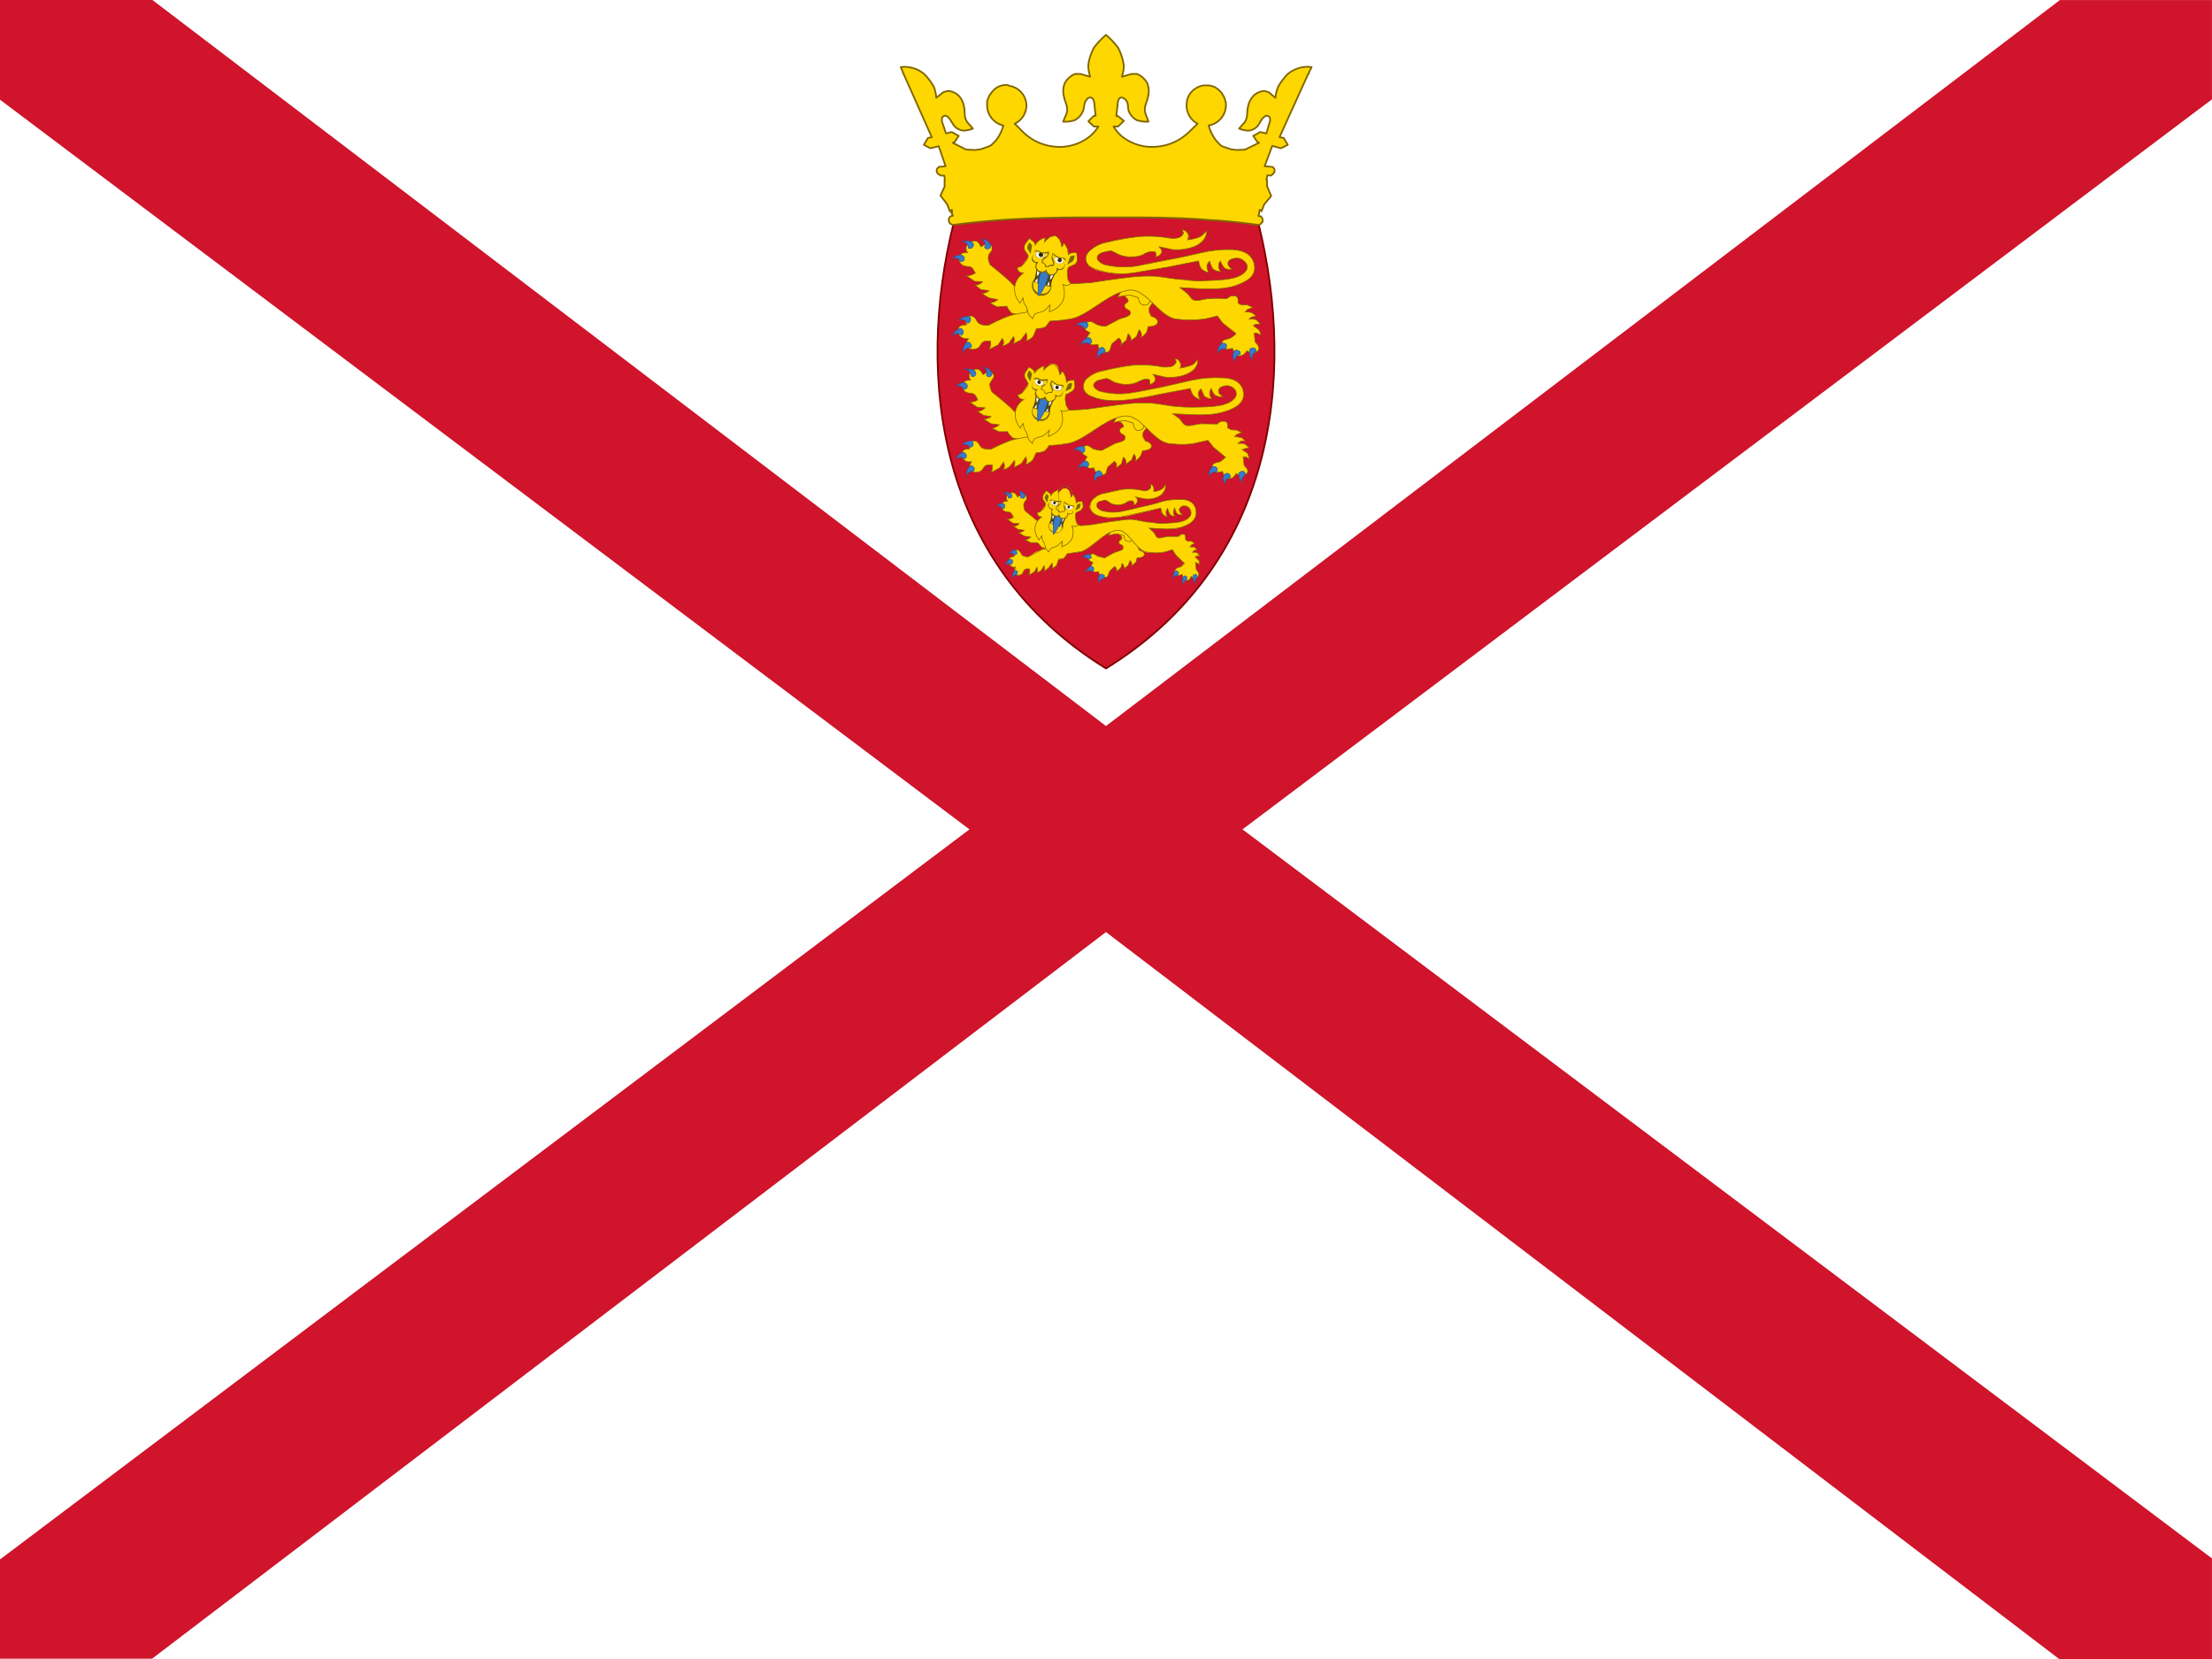 <svg width="640" height="480" viewBox="0 0 640 480" fill="none" xmlns="http://www.w3.org/2000/svg">
<rect x="0" y="0" width="640" height="480" fill="#333333" stroke="none"/>
<g clip-path="url(#clip0_3921_5135)">
<path d="M0 0H640V480H0V0Z" fill="white"/>
<path d="M1.301 -0.077L638.688 480.011L1.301 -0.077ZM1.301 480.011L638.688 -0.077L1.301 480.011Z" fill="black"/>
<path d="M0 -0.077V28.84L280.494 239.967L0 451.194V479.912H43.999L319.994 269.676L595.788 480.011H639.987V450.897L359.493 239.967L639.987 28.741V0.022H595.988L319.994 210.061L43.999 -0.077H0Z" fill="#CF142B"/>
<path d="M364.199 65C374.999 109 368.999 163.2 319.999 193.4C270.999 163.2 264.999 109 275.799 65C287.399 54.5 339.999 48 364.199 65Z" fill="#CF142B" stroke="#800000" stroke-width="0.5" stroke-miterlimit="140.8"/>
<path d="M295.1 91C294.283 91.008 293.471 90.872 292.7 90.6C292.101 90.036 291.625 89.355 291.3 88.6L288.6 88.8C287.836 88.525 287.125 88.119 286.5 87.6C287.308 87.53 288.075 87.216 288.7 86.7L286.2 86.2C285.4 85.8 284.7 85.367 284.1 84.9C284.967 84.833 285.667 84.567 286.2 84.1L283.8 83.8L282.1 82.5C282.967 82.5 283.7 82.166 284.3 81.5L282 81.4L279.6 79.8C280.524 79.779 281.424 79.502 282.2 79L281.6 78C281 76.8 279.8 77.3 278.9 76.9C278.511 76.778 278.169 76.541 277.918 76.219C277.668 75.897 277.522 75.507 277.5 75.1C277.5 74.2 277.9 72.8 279.9 73.1C278.9 71.5 280 70.4 281.1 69.9C282.2 69.4 283.1 69.7 283.8 71.4L285.2 70.6C285.526 70.543 285.862 70.568 286.176 70.673C286.49 70.778 286.773 70.959 287 71.2V72.4C286.7 73 286 73.4 286 74.2C285.7 75 286.5 76.6 286.5 76.6C286.5 76.6 290.5 79.8 292.2 81.4L295 84.4H299.1L299.4 91H295H295.1Z" fill="#FFD700" stroke="#806600" stroke-width="0.2" stroke-miterlimit="135.2"/>
<path d="M284.199 69.2C284.571 69.461 284.843 69.841 284.97 70.277C285.098 70.713 285.073 71.18 284.899 71.6C285.099 71.933 285.433 72.067 285.899 72C286.034 71.966 286.16 71.905 286.27 71.819C286.379 71.734 286.47 71.627 286.536 71.504C286.602 71.382 286.641 71.247 286.652 71.109C286.663 70.971 286.645 70.831 286.599 70.7C286.199 70.4 286.099 69.6 284.199 69.1V69.2ZM279.699 69.7L278.599 69.8C279.058 69.894 279.469 70.145 279.761 70.51C280.054 70.876 280.209 71.332 280.199 71.8C280.599 71.933 280.933 71.9 281.199 71.7C281.319 71.621 281.421 71.518 281.497 71.396C281.574 71.275 281.623 71.138 281.642 70.996C281.661 70.853 281.649 70.709 281.607 70.572C281.565 70.434 281.494 70.308 281.399 70.2C280.999 70.2 280.599 69.7 279.799 69.7H279.699ZM278.399 73.9C277.899 74 277.199 73.5 275.699 74.7C276.139 74.579 276.607 74.613 277.025 74.795C277.444 74.977 277.787 75.296 277.999 75.7C278.333 75.7 278.633 75.567 278.899 75.3C278.966 75.177 279.006 75.041 279.016 74.901C279.027 74.761 279.008 74.621 278.961 74.489C278.914 74.357 278.839 74.236 278.743 74.135C278.646 74.033 278.529 73.953 278.399 73.9Z" fill="#377BC8" stroke="#2C5AA0" stroke-width="0.2" stroke-miterlimit="135.2"/>
<path d="M317.601 94C317.001 93.8 316.101 93 315.401 93C315.055 93.005 314.717 93.1 314.419 93.276C314.121 93.451 313.873 93.7 313.701 94C313.664 94.264 313.68 94.533 313.749 94.79C313.818 95.048 313.937 95.289 314.101 95.5L315.401 96.3C314.944 96.746 314.602 97.294 314.401 97.9C314.478 98.321 314.688 98.707 315.001 99C315.267 99.533 315.667 99.8 316.201 99.8L317.701 99.7L317.801 100.8C317.988 101.183 318.292 101.497 318.67 101.694C319.048 101.892 319.479 101.964 319.901 101.9C320.139 101.966 320.394 101.942 320.616 101.831C320.838 101.72 321.011 101.531 321.101 101.3C321.401 100.9 321.401 99.9 321.801 99.4L323.701 97.8C324.367 98.266 324.567 98.933 324.301 99.8L325.901 98.4L326.401 96.6C326.711 96.822 326.951 97.129 327.093 97.483C327.235 97.837 327.272 98.225 327.201 98.6L328.801 97.4L329.601 95.4C330.267 96.133 330.434 96.9 330.101 97.7C330.767 97.283 331.344 96.739 331.801 96.1L332.201 94.5C333.934 94.5 334.867 94.033 335.001 93.1C335.001 92.6 334.401 91.8 333.101 91.5L332.501 90.3V89.2C332.823 88.417 333.339 87.729 334.001 87.2L336.801 85.7L336.201 82.8L329.701 81.8L322.301 83.6C323.701 84.2 326.601 86.3 326.401 87.1C326.401 87.4 325.701 87.7 325.401 88.1C325.267 88.433 325.334 88.766 325.601 89.1C325.801 89.5 326.601 89.6 326.901 90C327.101 90.4 327.101 90.733 326.901 91C326.401 91.7 324.701 92 323.901 92.3L319.901 94.4C319.149 94.406 318.402 94.27 317.701 94H317.601Z" fill="#FFD700" stroke="#806600" stroke-width="0.2" stroke-miterlimit="135.2"/>
<path d="M333.1 85.1C333.1 85.1 333 87.5 332 88.1C331.561 88.301 331.064 88.337 330.6 88.2C330.156 88 329.801 87.644 329.6 87.2L329.3 86.1L327 85.4C325.8 85.4 324.6 85.6 323.4 86C324 84.713 324.932 83.608 326.1 82.8L330 82.5L333.1 85.1Z" fill="#FFD700" stroke="#806600" stroke-width="0.2" stroke-miterlimit="135.2"/>
<path d="M343.599 69.4C344.699 69.3 346.999 68.8 347.799 68.1L349.199 66.7C349.066 68.9 347.799 70.467 345.399 71.4C343.419 72.131 341.3 72.404 339.199 72.2L335.399 71.4C336.799 72.8 336.099 73.8 334.399 74.4C334.399 74.4 334.599 73.1 334.199 72.9C333.066 72.633 331.899 72.9 330.699 73.7C329.756 74.119 328.731 74.324 327.699 74.3C326.477 74.412 325.245 74.241 324.099 73.8C323.299 73.6 321.799 72.5 321.299 72.6C319.899 72.8 318.299 73 317.599 74C317.399 74.333 317.399 74.733 317.599 75.2C318.238 76.019 319.171 76.556 320.199 76.7C322.999 77.3 325.799 77.4 328.599 77L338.199 75.1C341.199 74.6 344.999 73.7 347.199 73.2C350.109 72.476 353.101 72.139 356.099 72.2C361.399 72.3 363.099 75 362.999 77.8C362.799 80.6 359.699 81.9 356.999 82.8C352.199 84.2 345.599 83.4 341.399 83.2L343.399 84.8C344.199 85.4 344.599 86.6 345.399 86.8C346.699 87.2 348.599 86.4 349.899 86.4C351.799 86.2 354.899 86.4 354.899 86.4L356.199 85.6H357.399C358.066 85.8 358.333 86.467 358.199 87.6C358.399 87.867 358.733 88.067 359.199 88.2H360.899L362.499 89L360.999 89.5L360.299 90.2C360.966 90.2 361.633 90.3 362.299 90.5L363.499 91.5L362.199 91.7L361.399 92.3C361.399 92.3 362.999 92.2 363.599 92.6L364.699 93.8H363.399L362.599 94.2L364.199 95.4C364.533 95.867 364.733 96.4 364.799 97L363.699 96.4H362.899L363.099 98.6C363.099 99.2 364.099 99.8 364.099 100.2C364.215 100.384 364.268 100.6 364.25 100.817C364.232 101.033 364.144 101.238 363.999 101.4C363.75 101.73 363.404 101.974 363.01 102.099C362.616 102.225 362.193 102.225 361.799 102.1L360.799 101.5L359.899 102.5C359.399 102.9 359.299 102.9 358.599 102.9C358.12 102.894 357.659 102.717 357.299 102.4L356.599 100.8L354.999 101.1C354.714 101.097 354.432 101.033 354.173 100.912C353.915 100.792 353.685 100.617 353.499 100.4C353.403 100.098 353.38 99.777 353.432 99.464C353.484 99.151 353.61 98.855 353.799 98.6C354.199 98.2 355.399 98.1 355.999 97.8C356.617 97.483 357.162 97.04 357.599 96.5L353.799 93.5L352.199 91.4C352.199 91.4 348.799 92.4 347.499 92.4C345.374 92.664 343.224 92.664 341.099 92.4C336.299 92.4 333.099 85.8 328.799 84.2C327.731 83.826 326.568 83.826 325.499 84.2C320.499 85.2 315.099 91 310.199 92.2C308.066 92.6 305.933 92.833 303.799 92.9L302.499 94.6C301.672 94.93 300.79 95.1 299.899 95.1L298.899 97.4C298.312 97.945 297.635 98.384 296.899 98.7C297.05 98.335 297.128 97.945 297.128 97.55C297.128 97.155 297.05 96.764 296.899 96.4L295.399 98.4L293.199 99.5C293.399 98.9 293.699 98.2 293.199 97.4L291.999 99.2C291.333 99.667 290.666 100 289.999 100.2C290.236 99.863 290.363 99.462 290.363 99.05C290.363 98.638 290.236 98.237 289.999 97.9L288.799 99.8L286.199 101.1C286.579 100.361 286.718 99.522 286.599 98.7H285.399C283.899 98.7 283.799 100 283.099 100.6C282.749 100.831 282.355 100.985 281.942 101.054C281.528 101.123 281.105 101.105 280.699 101C279.899 100.6 278.999 99.6 280.199 98C278.199 98.2 277.199 97 277.199 95.8C277.199 94.8 277.499 93.9 279.599 94L279.399 92.6C279.449 92.246 279.632 91.925 279.911 91.702C280.19 91.479 280.543 91.371 280.899 91.4C281.299 91.4 281.699 91.6 282.099 92C282.499 92.4 282.599 93.1 283.299 93.6C284.099 94.2 285.999 94.1 285.999 94.1C288 93.027 290.071 92.091 292.199 91.3C293.499 90.9 297.199 90.3 297.199 90.3V81C301.554 81.041 305.9 81.409 310.199 82.1L315.399 81.8C315.399 81.8 323.799 80.5 327.799 80.1C329.799 79.9 331.833 79.833 333.899 79.9C336.899 80.1 339.499 80.8 342.499 80.9C344.633 81.233 346.766 81.333 348.899 81.2C352.399 81 358.599 81.2 360.599 78.2C360.837 77.769 360.907 77.265 360.796 76.785C360.685 76.306 360.402 75.883 359.999 75.6C359.62 75.206 359.14 74.923 358.611 74.782C358.082 74.641 357.525 74.647 356.999 74.8C356.066 74.933 355.499 75.333 355.299 76C355.231 76.192 355.223 76.4 355.277 76.597C355.331 76.793 355.443 76.969 355.599 77.1C355.799 77.5 356.166 77.8 356.699 78C355.952 78.11 355.19 78.006 354.499 77.7C353.877 77.078 353.399 76.327 353.099 75.5C352.918 75.703 352.781 75.941 352.695 76.198C352.609 76.456 352.576 76.729 352.599 77C352.599 77.667 352.833 78.2 353.299 78.6C352.434 78.6 351.592 78.319 350.899 77.8C350.476 77.123 350.172 76.379 349.999 75.6C349.751 75.786 349.549 76.028 349.41 76.306C349.271 76.583 349.199 76.889 349.199 77.2C349.266 77.733 349.433 78.3 349.699 78.9C348.876 78.693 348.119 78.28 347.499 77.7C347.126 77.019 346.888 76.272 346.799 75.5L337.799 77.3L328.299 78.9C324.523 79.539 320.648 79.264 316.999 78.1C315.399 77.3 314.599 76.8 314.199 75.4C314.126 74.902 314.179 74.394 314.354 73.922C314.529 73.45 314.819 73.03 315.199 72.7C316.582 71.372 318.318 70.469 320.199 70.1C323.099 69.394 326.037 68.86 328.999 68.5C332.169 68.188 335.367 68.322 338.499 68.9C339.899 69.1 341.499 68.8 341.799 68.3C342.199 67.9 342.799 67.5 341.999 66.5C342.799 66.5 343.399 66.9 343.799 67.7C344.099 68.1 343.799 69.3 343.799 69.3L343.599 69.4Z" fill="#FFD700"/>
<path d="M343.599 69.4C344.699 69.3 346.999 68.8 347.799 68.1L349.199 66.7C349.066 68.9 347.799 70.467 345.399 71.4C343.419 72.131 341.3 72.404 339.199 72.2L335.399 71.4C336.799 72.8 336.099 73.8 334.399 74.4C334.399 74.4 334.599 73.1 334.199 72.9C333.066 72.633 331.899 72.9 330.699 73.7C329.756 74.119 328.731 74.324 327.699 74.3C326.477 74.412 325.245 74.241 324.099 73.8C323.299 73.6 321.799 72.5 321.299 72.6C319.899 72.8 318.299 73 317.599 74C317.399 74.333 317.399 74.733 317.599 75.2C318.238 76.019 319.171 76.556 320.199 76.7C322.999 77.3 325.799 77.4 328.599 77L338.199 75.1C341.199 74.6 344.999 73.7 347.199 73.2C350.109 72.476 353.101 72.139 356.099 72.2C361.399 72.3 363.099 75 362.999 77.8C362.799 80.6 359.699 81.9 356.999 82.8C352.199 84.2 345.599 83.4 341.399 83.2L343.399 84.8C344.199 85.4 344.599 86.6 345.399 86.8C346.699 87.2 348.599 86.4 349.899 86.4C351.799 86.2 354.899 86.4 354.899 86.4L356.199 85.6H357.399C358.066 85.8 358.333 86.467 358.199 87.6C358.399 87.867 358.733 88.067 359.199 88.2H360.899L362.499 89L360.999 89.5L360.299 90.2C360.966 90.2 361.633 90.3 362.299 90.5L363.499 91.5L362.199 91.7L361.399 92.3C361.399 92.3 362.999 92.2 363.599 92.6L364.699 93.8H363.399L362.599 94.2L364.199 95.4C364.533 95.867 364.733 96.4 364.799 97L363.699 96.4H362.899L363.099 98.6C363.099 99.2 364.099 99.8 364.099 100.2C364.215 100.384 364.268 100.6 364.25 100.817C364.232 101.033 364.144 101.238 363.999 101.4C363.75 101.73 363.404 101.974 363.01 102.099C362.616 102.225 362.193 102.225 361.799 102.1L360.799 101.5C360.599 101.9 360.299 102.233 359.899 102.5C359.54 102.817 359.078 102.994 358.599 103C358.107 102.967 357.644 102.754 357.299 102.4L356.599 100.8L354.999 101.1C354.714 101.097 354.432 101.033 354.173 100.912C353.915 100.792 353.685 100.617 353.499 100.4C353.403 100.098 353.38 99.777 353.432 99.464C353.484 99.151 353.61 98.855 353.799 98.6C354.199 98.2 355.399 98.1 355.999 97.8C356.617 97.483 357.162 97.04 357.599 96.5L353.799 93.5L352.199 91.4C352.199 91.4 348.799 92.4 347.499 92.4C345.374 92.664 343.224 92.664 341.099 92.4C336.299 92.4 333.099 85.8 328.799 84.2C327.731 83.826 326.568 83.826 325.499 84.2C320.499 85.2 315.099 91 310.199 92.2C308.066 92.6 305.933 92.833 303.799 92.9L302.499 94.6C301.672 94.93 300.79 95.1 299.899 95.1L298.899 97.4C298.312 97.945 297.635 98.384 296.899 98.7C297.064 98.322 297.15 97.913 297.15 97.5C297.15 97.087 297.064 96.678 296.899 96.3L295.399 98.3L293.199 99.5C293.399 98.9 293.699 98.2 293.199 97.4L291.999 99.2C291.333 99.667 290.666 100 289.999 100.2C290.236 99.863 290.363 99.462 290.363 99.05C290.363 98.638 290.236 98.237 289.999 97.9L288.799 99.8L286.199 101.1C286.579 100.361 286.718 99.522 286.599 98.7H285.399C283.899 98.7 283.799 100 283.099 100.6C282.749 100.831 282.355 100.985 281.942 101.054C281.528 101.123 281.105 101.105 280.699 101C279.899 100.6 278.999 99.6 280.199 98C278.199 98.2 277.199 97 277.199 95.8C277.199 94.8 277.499 93.9 279.599 94L279.399 92.6C279.449 92.246 279.632 91.925 279.911 91.702C280.19 91.479 280.543 91.371 280.899 91.4C281.299 91.4 281.699 91.6 282.099 92C282.499 92.4 282.599 93.1 283.299 93.6C284.099 94.2 285.999 94.1 285.999 94.1C288 93.027 290.071 92.091 292.199 91.3C293.499 90.9 297.199 90.3 297.199 90.3V81C301.554 81.041 305.9 81.409 310.199 82.1L315.399 81.8C315.399 81.8 323.799 80.5 327.799 80.1C329.799 79.9 331.833 79.833 333.899 79.9C336.899 80.1 339.499 80.8 342.499 80.9C344.633 81.233 346.766 81.333 348.899 81.2C352.399 81 358.599 81.2 360.599 78.2C360.837 77.769 360.907 77.265 360.796 76.785C360.685 76.306 360.402 75.883 359.999 75.6C359.62 75.206 359.14 74.923 358.611 74.782C358.082 74.641 357.525 74.647 356.999 74.8C356.066 74.933 355.499 75.333 355.299 76C355.299 76.467 355.399 76.8 355.599 77C355.866 77.4 356.233 77.733 356.699 78C356.699 78 354.999 78 354.299 77.6C353.733 77.009 353.321 76.288 353.099 75.5C352.918 75.703 352.781 75.941 352.695 76.198C352.609 76.456 352.576 76.729 352.599 77C352.599 77.667 352.833 78.2 353.299 78.6C352.434 78.6 351.592 78.319 350.899 77.8C350.476 77.123 350.172 76.379 349.999 75.6C349.751 75.786 349.549 76.028 349.41 76.306C349.271 76.583 349.199 76.889 349.199 77.2C349.266 77.733 349.433 78.3 349.699 78.9C348.876 78.693 348.119 78.28 347.499 77.7C347.126 77.019 346.888 76.272 346.799 75.5L337.799 77.3L328.299 78.9C324.51 79.56 320.614 79.215 316.999 77.9C315.399 77.3 314.599 76.8 314.199 75.4C314.108 74.887 314.153 74.358 314.328 73.867C314.503 73.376 314.804 72.94 315.199 72.6C316.594 71.308 318.329 70.441 320.199 70.1C323.099 69.394 326.037 68.86 328.999 68.5C332.136 68.197 335.3 68.332 338.399 68.9C339.799 69.1 341.399 68.8 341.799 68.3C342.199 67.8 342.799 67.5 341.899 66.5C342.283 66.506 342.656 66.623 342.975 66.836C343.295 67.048 343.546 67.348 343.699 67.7C343.999 68.1 343.699 69.3 343.699 69.3L343.599 69.4Z" stroke="#806600" stroke-width="0.2" stroke-miterlimit="135.2"/>
<path d="M307.6 82.3C308.6 83 309.6 82.2 309.8 82.1L309 81L308.8 79C308.8 77.4 309.4 77.1 309.4 77.2L311 76.5C311.217 76.314 311.392 76.084 311.512 75.826C311.633 75.567 311.697 75.285 311.7 75L311.5 73.1C309.9 73.1 309.5 73.2 309.1 73.7L308.9 72.1L308.3 70.9L307.8 70.3C307.733 70.766 307.533 71.133 307.2 71.4L306.6 69.3L305.4 68.3L303.9 68.5L302.3 70.1L302.4 68.8L301.6 69L300.5 69.7L299.5 70.9C299.5 70.2 299.1 69.9 297.8 69L296.6 70.6C296.457 70.838 296.366 71.103 296.332 71.379C296.297 71.654 296.32 71.934 296.4 72.2C296.667 72.733 297 73.233 297.4 73.7C297.4 73.6 297.8 74.2 296.9 75.5L295.6 77L294.3 77.5C294.6 78.4 294.7 78.8 296.1 79C293.1 81.2 292.7 84.7 295.1 87.7L296 86.2C296.011 87.158 296.366 88.081 297 88.8C297.2 89.1 297.4 90.8 297.8 91.2L298.8 92.2C298.8 92.2 299.1 90.9 299.7 90.7L301.7 90.1C302.6 89.8 303.8 88.2 303.8 88.2L303.6 90.2C307.6 88.8 308.6 86 307.6 82.3Z" fill="#FFD700"/>
<path d="M299.8 77.4C299.883 78.78 299.608 80.158 299 81.4L301.5 82.4L304.2 82.8C303.9 81.7 305 79.6 305.5 79H303.6L302.8 78.2L301.2 78.5L299.8 77.4Z" fill="#504416"/>
<path d="M300.199 78C299.97 78.647 299.97 79.353 300.199 80L300.999 78.4L300.199 78ZM303.999 79.2L303.799 81C304.315 80.562 304.667 79.963 304.799 79.3L303.999 79.2ZM300.199 80.5C299.684 80.938 299.331 81.537 299.199 82.2H300.099L300.199 80.5ZM303.499 81.4L302.799 83L303.399 83.4C303.661 82.764 303.696 82.058 303.499 81.4ZM300.499 72.8C300.033 72.8 299.699 73 299.499 73.4C299.499 73.933 299.833 74.333 300.499 74.6C300.819 74.708 301.168 74.697 301.48 74.568C301.793 74.439 302.048 74.202 302.199 73.9C302.266 73.433 301.866 73.1 300.999 72.9L300.499 72.8ZM305.899 74.4C305.499 74.333 305.233 74.466 305.099 74.8C305.092 75.124 305.197 75.442 305.398 75.697C305.599 75.953 305.882 76.13 306.199 76.2C307.066 76.4 307.599 76.233 307.799 75.7C307.799 75.1 307.466 74.7 306.799 74.5L305.899 74.4Z" fill="white"/>
<path d="M300.5 72.6L300 72.7L299.4 73.3L299.6 74.2C299.867 74.467 300.167 74.667 300.5 74.8C301.434 75 302.034 74.733 302.3 74L302.1 73.2L301.1 72.8L300.5 72.6ZM300.5 73H301L301.8 73.4C302.067 73.533 302.167 73.7 302.1 73.9C301.988 74.187 301.77 74.42 301.49 74.55C301.211 74.68 300.892 74.698 300.6 74.6L299.8 74V73.4L300.1 73H300.5ZM305.9 74.2H305.7L305 74.7C304.972 74.884 304.981 75.072 305.026 75.253C305.072 75.433 305.152 75.603 305.264 75.752C305.376 75.901 305.516 76.026 305.677 76.121C305.838 76.215 306.016 76.276 306.2 76.3C306.6 76.5 306.934 76.5 307.2 76.3C307.534 76.3 307.734 76.1 307.8 75.7L307.7 74.9L306.7 74.4L305.9 74.2ZM305.9 74.5L306.7 74.6C307.034 74.667 307.3 74.8 307.5 75C307.634 75.2 307.667 75.433 307.6 75.7L307.1 76.2H306.2C306.042 76.176 305.89 76.12 305.753 76.036C305.616 75.952 305.498 75.842 305.405 75.711C305.311 75.581 305.245 75.433 305.21 75.276C305.175 75.12 305.172 74.958 305.2 74.8C305.2 74.667 305.367 74.567 305.7 74.5H305.9Z" fill="#D1B948"/>
<path d="M300.599 71.7C300.43 71.641 300.248 71.628 300.072 71.663C299.896 71.698 299.733 71.78 299.599 71.9L299.399 72.6H299.799L300.499 72.7L301.799 73.3H303.299L302.099 72.6C301.599 72.4 301.099 71.8 300.499 71.6L300.599 71.7ZM307.599 73.7C306.999 73.633 306.466 73.633 305.999 73.7L304.599 73.6L305.799 74.4L307.299 74.6L307.899 74.8L308.299 75.1L308.599 74.5C308.552 74.271 308.427 74.065 308.244 73.919C308.061 73.773 307.833 73.695 307.599 73.7ZM298.999 81.4C297.699 84.9 302.999 86.6 303.799 82.8C302.113 82.708 300.47 82.229 298.999 81.4Z" fill="#FFD700"/>
<path d="M298.999 81.1L298.799 81.4C298.634 81.779 298.549 82.187 298.549 82.6C298.549 83.013 298.634 83.422 298.799 83.8C299.03 84.391 299.454 84.886 300.002 85.204C300.551 85.522 301.191 85.645 301.818 85.552C302.445 85.459 303.022 85.156 303.455 84.692C303.888 84.229 304.15 83.632 304.199 83V82.6H303.899C302.221 82.539 300.579 82.094 299.099 81.3L298.999 81.1ZM299.099 81.5C300.626 82.297 302.288 82.806 303.999 83C303.841 83.677 303.452 84.278 302.899 84.7C302.199 84.972 301.437 85.041 300.699 84.9C300.049 84.586 299.497 84.103 299.099 83.5C298.893 82.883 298.893 82.217 299.099 81.6V81.5Z" fill="#806600"/>
<path d="M301.3 78.4C300.449 80.699 300.175 83.171 300.5 85.6C302.1 83.8 302.9 81.4 303.5 79.2C303.367 79 303.2 78.867 303 78.8L302.6 78.2L301.9 78.6L301.3 78.5V78.4Z" fill="#377BC8" stroke="#2C5AA0" stroke-width="0.2" stroke-miterlimit="135.2"/>
<path d="M305.4 68.2L303.9 68.5L302.3 70.1V68.8L301.6 69L300.4 69.7L299.4 70.8C299.8 70.8 301 69.8 301.4 69.9C301.8 70 301.6 70.9 301.9 71C302.4 71 302.9 70.2 303.5 69.8C303.94 69.377 304.498 69.098 305.1 69C305.385 69.164 305.626 69.396 305.801 69.675C305.975 69.954 306.078 70.272 306.1 70.6C306.367 71.467 306.667 72.1 307 72.5C307.3 72.6 307.6 71.7 308 71.7C308.5 71.9 308.7 73.4 309.1 73.7L308.9 72.1L308.2 70.9L307.7 70.3C307.633 70.7 307.433 71.067 307.1 71.4L306.6 69.3L305.4 68.2ZM298.9 73.9C298.3 74.9 298.9 75.9 300.1 76L299.7 77.1L300.3 78.4L301.5 78.8L302.5 78.4L303.4 79.4L304.4 79.6L305.7 78.8L306.2 77.9H307L307.8 77.5L308 76.6C307.688 76.97 307.253 77.214 306.775 77.288C306.297 77.361 305.808 77.259 305.4 77C305.419 77.514 305.24 78.015 304.9 78.4C304.767 78.52 304.603 78.602 304.427 78.637C304.251 78.672 304.069 78.66 303.9 78.6C303.643 78.522 303.404 78.394 303.198 78.222C302.992 78.05 302.823 77.839 302.7 77.6C302.233 77.933 301.833 78.1 301.5 78.1C301.26 78.037 301.04 77.912 300.864 77.736C300.689 77.56 300.563 77.341 300.5 77.1C300.481 76.587 300.66 76.085 301 75.7C298.6 75 299.4 74.3 298.8 73.9H298.9ZM297.6 74.2L295.6 77L294.3 77.5C294.6 78.4 294.7 78.8 296.1 79C293.1 81.2 292.7 84.7 295.1 87.7L296 86.2C296.011 87.159 296.366 88.081 297 88.8C297.2 89.1 297.4 90.8 297.8 91.2L298.8 92.2C298.8 92.2 299.1 90.9 299.7 90.7L301.7 90.1C302.6 89.8 303.8 88.2 303.8 88.2L303.7 90.2C307.7 88.8 308.7 86 307.6 82.3C308.6 83 309.6 82.2 309.8 82.1L309 80.9L308.8 78.9L308.6 77.8L308.1 79.5V81.3C307.402 81.108 306.753 80.767 306.2 80.3L307 84.3C307 85.167 306.867 86.067 306.6 87C306.136 87.661 305.56 88.236 304.9 88.7L305.2 86.3C305.2 85.5 304.8 83.3 304.8 83.3L304 86.3L302.7 88.3C303 86.2 302.9 86.1 302.6 85.3C302.6 85.3 302.1 87.9 301.1 89L299.5 89.8L298.7 90.4L298.1 88.6L296.9 86.2C296.6 85 298.2 82.6 298.2 82.6C297.6 82.734 296.967 83.2 296.3 84L295 85.8L294.5 83.4C294.559 82.622 294.798 81.869 295.2 81.2C296.211 79.981 297.351 78.875 298.6 77.9C297.624 78.207 296.576 78.207 295.6 77.9C295.6 77.9 296.9 76.6 297 76.3C297.374 75.698 297.581 75.008 297.6 74.3V74.2ZM302.8 75.4H301.5V76L302.1 76.2L302.9 77.2L304.6 76.7L304.9 76.3L303.3 75.4H302.8Z" fill="#FFD700"/>
<path d="M307.6 82.3C308.6 83 309.6 82.2 309.8 82.1L309 81L308.8 79C308.8 77.4 309.4 77.1 309.4 77.2L311 76.5C311.217 76.315 311.392 76.085 311.512 75.826C311.633 75.567 311.697 75.286 311.7 75L311.5 73.1C309.9 73.1 309.5 73.2 309.1 73.7L308.9 72.1L308.3 70.9L307.8 70.3C307.733 70.767 307.533 71.133 307.2 71.4C307.177 70.762 307.002 70.138 306.689 69.582C306.376 69.025 305.934 68.551 305.4 68.2C304.133 68.267 303.067 68.867 302.2 70L302.4 68.8L301.6 69L300.5 69.7L299.5 70.9C299.5 70.2 299.1 69.9 297.8 69L296.6 70.6C296.457 70.838 296.366 71.104 296.332 71.379C296.297 71.655 296.32 71.934 296.4 72.2C296.667 72.734 297 73.234 297.4 73.7C297.4 73.6 297.8 74.2 296.9 75.5L295.6 77L294.3 77.5C294.6 78.4 294.7 78.8 296.1 79C293.1 81.2 292.7 84.7 295.1 87.7L296 86.2C296.011 87.159 296.366 88.081 297 88.8C297.2 89.1 297.4 90.8 297.8 91.2L298.8 92.2C298.8 92.2 299.1 90.9 299.7 90.7L301.7 90.1C302.6 89.8 303.8 88.2 303.8 88.2L303.6 90.2C307.6 88.8 308.6 86 307.6 82.3Z" stroke="#806600" stroke-width="0.2" stroke-miterlimit="135.2"/>
<path d="M297.799 70.2C297.448 70.664 297.24 71.22 297.199 71.8L298.199 73.5L298.599 71.1C298.599 70.7 297.799 70.1 297.799 70.1V70.2ZM299.899 72.3L299.599 72.4L298.999 73L299.799 72.6H300.099C300.499 72.933 300.899 73.167 301.299 73.3H303.199L302.999 74.1C302.999 74.1 302.299 74.3 301.999 74.6L301.699 75L301.399 75.3V76.1H301.599C302.066 76.233 302.333 76.567 302.399 77.1L302.599 77.3H303.299C303.633 76.967 304.066 76.867 304.599 77H304.699L304.799 76.9C304.999 76.767 305.066 76.567 304.999 76.3V76L304.899 75.4L304.499 74.4L304.599 73.5C305.046 74.004 305.591 74.412 306.199 74.7L307.599 74.8L307.899 75L308.399 75.6C308.399 75.267 308.333 75 308.199 74.8C308.066 74.667 307.899 74.6 307.699 74.6L306.399 74.4C305.83 74.185 305.317 73.843 304.899 73.4L304.599 73.2L304.499 73.4L304.199 74.6L304.599 75.8L304.699 76.5V76.6C304.396 76.547 304.086 76.565 303.791 76.652C303.496 76.738 303.225 76.892 302.999 77.1H302.899C302.639 76.556 302.221 76.103 301.699 75.8V75.5L301.799 75.3L302.199 75L303.199 74.2C303.399 73.867 303.499 73.533 303.499 73.2V72.8H303.199C302.622 73.004 302.007 73.072 301.399 73L300.199 72.4H299.899V72.3ZM298.899 73.7C298.725 73.943 298.608 74.222 298.556 74.516C298.504 74.81 298.519 75.112 298.599 75.4C298.933 75.8 299.333 76.067 299.799 76.2L299.699 76.4L299.499 77.2C299.633 77.733 299.899 78.2 300.299 78.6C300.672 78.881 301.132 79.023 301.599 79L302.399 78.6L302.999 79.4C303.385 79.646 303.844 79.752 304.299 79.7C304.719 79.671 305.119 79.511 305.442 79.241C305.765 78.972 305.995 78.608 306.099 78.2V78.1C306.575 78.206 307.072 78.135 307.499 77.9C307.899 77.433 308.133 76.9 308.199 76.3C307.799 76.6 308.199 77.1 307.199 77.7C307.036 77.808 306.845 77.865 306.649 77.865C306.454 77.865 306.262 77.808 306.099 77.7L305.699 77.4V78.4L305.399 78.9C305.066 79.233 304.666 79.4 304.199 79.4L303.399 79.2L302.799 78.4V77.9L302.499 78.2L301.999 78.5L301.499 78.6L300.599 78.3C300.193 78.013 299.907 77.586 299.799 77.1L299.999 76.6L300.199 76.2L300.399 75.8H299.999C299.791 75.817 299.582 75.769 299.403 75.661C299.223 75.553 299.082 75.392 298.999 75.2C298.399 74.6 298.999 74.2 298.899 73.7ZM310.899 73.9C310.899 73.9 309.899 73.9 309.599 74.3L308.799 76.6L310.399 75.6C310.733 75.097 310.908 74.504 310.899 73.9Z" fill="#806600"/>
<path d="M300.999 73.1C300.881 73.123 300.772 73.181 300.687 73.267C300.602 73.353 300.545 73.463 300.523 73.582C300.502 73.701 300.517 73.823 300.566 73.934C300.615 74.044 300.696 74.137 300.799 74.2C300.877 74.273 300.973 74.324 301.078 74.347C301.182 74.371 301.291 74.366 301.393 74.333C301.494 74.301 301.586 74.242 301.657 74.162C301.728 74.082 301.777 73.985 301.798 73.88C301.819 73.775 301.811 73.666 301.776 73.565C301.741 73.464 301.68 73.374 301.598 73.305C301.517 73.236 301.418 73.19 301.313 73.171C301.208 73.153 301.099 73.163 300.999 73.2V73.1ZM306.399 74.7C306.304 74.736 306.219 74.795 306.152 74.873C306.086 74.951 306.041 75.044 306.021 75.144C306.001 75.245 306.007 75.348 306.038 75.445C306.069 75.543 306.125 75.63 306.199 75.7C306.277 75.773 306.373 75.824 306.478 75.847C306.582 75.871 306.691 75.866 306.793 75.833C306.894 75.801 306.986 75.742 307.057 75.662C307.128 75.582 307.177 75.485 307.198 75.38C307.219 75.275 307.211 75.166 307.176 75.065C307.141 74.964 307.08 74.874 306.998 74.805C306.917 74.736 306.818 74.69 306.713 74.671C306.608 74.653 306.499 74.663 306.399 74.7Z" fill="#2B2200"/>
<path d="M280.2 91.5C279.7 91.8 279 91.3 277.5 92.5C277.953 92.353 278.444 92.374 278.884 92.557C279.324 92.74 279.684 93.075 279.9 93.5C280.233 93.5 280.5 93.3 280.7 92.9C280.766 92.777 280.806 92.641 280.817 92.501C280.827 92.361 280.808 92.221 280.761 92.089C280.714 91.957 280.64 91.836 280.543 91.735C280.446 91.633 280.329 91.553 280.2 91.5ZM314.1 93.1C313.6 93.4 312.9 92.9 311.4 94.1C311.853 93.953 312.344 93.974 312.784 94.157C313.224 94.34 313.584 94.675 313.8 95.1C313.964 95.089 314.123 95.037 314.262 94.95C314.402 94.863 314.518 94.743 314.6 94.6C314.685 94.473 314.739 94.329 314.76 94.177C314.78 94.026 314.766 93.872 314.717 93.727C314.669 93.583 314.588 93.451 314.481 93.342C314.374 93.233 314.244 93.15 314.1 93.1ZM277.7 95.1C277.3 95.4 276.5 95.3 275.6 97C275.962 96.69 276.423 96.52 276.9 96.52C277.376 96.52 277.837 96.69 278.2 97C278.533 96.8 278.7 96.467 278.7 96C278.7 95.735 278.594 95.48 278.407 95.293C278.219 95.105 277.965 95 277.7 95V95.1ZM314.7 97.7C314.3 98.1 313.5 98 312.8 99.7C313.131 99.387 313.56 99.196 314.014 99.159C314.469 99.123 314.923 99.243 315.3 99.5C315.7 99.367 315.866 99.1 315.8 98.7C315.803 98.55 315.772 98.401 315.71 98.265C315.647 98.128 315.555 98.008 315.44 97.912C315.325 97.816 315.189 97.747 315.044 97.71C314.898 97.673 314.747 97.67 314.6 97.7H314.7ZM280.1 99L279.5 99.2C279.3 99.7 278.6 100 278.7 101.9C278.857 101.461 279.163 101.09 279.565 100.853C279.967 100.615 280.439 100.526 280.9 100.6C281.166 100.267 281.166 99.933 280.9 99.6C280.831 99.439 280.72 99.298 280.58 99.193C280.44 99.088 280.274 99.021 280.1 99ZM353.9 99.3H353.4C353.3 99.8 352.4 100.1 352.3 102C352.515 101.575 352.875 101.24 353.315 101.057C353.755 100.873 354.246 100.853 354.7 101L354.9 99.9C354.817 99.708 354.676 99.547 354.496 99.439C354.317 99.332 354.108 99.283 353.9 99.3ZM318.7 100.5L318.1 100.8C318.1 101.3 317.3 101.6 317.6 103.5C317.732 103.079 317.999 102.713 318.361 102.459C318.723 102.206 319.158 102.08 319.6 102.1C319.8 101.633 319.8 101.3 319.6 101.1C319.531 100.939 319.42 100.798 319.28 100.693C319.14 100.587 318.974 100.521 318.8 100.5H318.7ZM362.5 100.7C362.291 100.683 362.082 100.732 361.903 100.839C361.724 100.947 361.583 101.108 361.5 101.3C361.7 101.8 361.2 102.5 362.3 104C362.187 103.549 362.235 103.072 362.436 102.652C362.636 102.232 362.977 101.896 363.4 101.7C363.425 101.502 363.391 101.302 363.302 101.124C363.213 100.945 363.073 100.798 362.9 100.7H362.5ZM357.7 101.3C357.5 101.3 357.266 101.433 357 101.7C357 102.1 356.4 102.7 357.1 104.5C357.158 104.038 357.35 103.602 357.652 103.247C357.954 102.892 358.353 102.632 358.8 102.5C358.847 102.322 358.843 102.134 358.79 101.958C358.738 101.781 358.637 101.623 358.5 101.5L357.7 101.3Z" fill="#377BC8" stroke="#2C5AA0" stroke-width="0.2" stroke-miterlimit="135.2"/>
<path d="M295.2 127C294.455 127.038 293.709 126.936 293 126.7C292.387 126.204 291.877 125.593 291.5 124.9H289L287 123.9C287.784 123.782 288.515 123.434 289.1 122.9L286.7 122.6L284.7 121.3C285.4 121.1 286.2 121.1 286.7 120.5L284.6 120.2L282.8 119C283.216 118.995 283.627 118.903 284.006 118.731C284.384 118.559 284.723 118.31 285 118L282.7 117.8L280.5 116.3C281.344 116.359 282.184 116.149 282.9 115.7L282.4 114.7C281.8 113.5 280.6 113.9 279.8 113.6C279.459 113.476 279.157 113.262 278.928 112.98C278.699 112.698 278.551 112.36 278.5 112C278.4 111.1 278.8 109.8 280.8 110C279.8 108.6 280.8 107.5 281.8 107C282.867 106.467 283.734 106.933 284.4 108.4L285.8 107.6C286.096 107.509 286.413 107.519 286.703 107.628C286.992 107.736 287.237 107.937 287.4 108.2C287.6 108.6 287.6 109 287.4 109.4C287.067 109.8 286.734 110.333 286.4 111C286.2 111.8 287 113.4 287 113.4C287 113.4 290.8 116.4 292.5 118L295.1 120.7H298.9L299.2 127H295.2Z" fill="#FFD700" stroke="#806600" stroke-width="0.2" stroke-miterlimit="128.6"/>
<path d="M284.799 106.3C285.132 106.569 285.37 106.937 285.478 107.351C285.586 107.765 285.558 108.203 285.399 108.6C285.666 108.933 285.999 109.066 286.399 109C286.63 108.91 286.819 108.737 286.93 108.515C287.041 108.294 287.066 108.039 286.999 107.8C286.599 107.4 286.599 106.8 284.799 106.3ZM280.599 106.8H279.399C279.858 106.893 280.269 107.145 280.561 107.51C280.854 107.876 281.009 108.332 280.999 108.8C281.151 108.888 281.324 108.934 281.499 108.934C281.675 108.934 281.847 108.888 281.999 108.8C282.106 108.706 282.191 108.591 282.249 108.461C282.308 108.332 282.338 108.192 282.338 108.05C282.338 107.908 282.308 107.768 282.249 107.638C282.191 107.509 282.106 107.394 281.999 107.3C281.799 107.3 281.399 106.8 280.599 106.8ZM279.299 110.8C278.799 110.8 278.199 110.5 276.699 111.6C277.125 111.504 277.57 111.549 277.967 111.73C278.365 111.91 278.692 112.216 278.899 112.6C279.366 112.6 279.666 112.433 279.799 112.1C279.901 111.861 279.906 111.591 279.813 111.348C279.719 111.106 279.535 110.909 279.299 110.8Z" fill="#377BC8" stroke="#2C5AA0" stroke-width="0.2" stroke-miterlimit="128.6"/>
<path d="M316.6 130C316 129.8 315.2 128.9 314.5 128.9C314.171 128.922 313.853 129.025 313.574 129.199C313.295 129.374 313.063 129.614 312.9 129.9C312.852 130.4 312.995 130.9 313.3 131.3L314.5 132.2L313.7 133.6C313.651 133.813 313.674 134.035 313.765 134.234C313.855 134.432 314.008 134.596 314.2 134.7C314.6 135.2 314.6 135.4 315.4 135.5L316.6 135.4C316.6 135.8 316.7 136.133 316.9 136.4C317.088 136.73 317.367 136.999 317.704 137.176C318.04 137.353 318.42 137.431 318.8 137.4C319.333 137.4 319.733 137.233 320 136.9C320.2 136.5 320.2 135.5 320.6 135.1L322.4 133.5C323.2 134 323.1 134.6 323 135.4L324.5 134.2L325 132.3C325.31 132.522 325.55 132.828 325.692 133.183C325.834 133.537 325.871 133.925 325.8 134.3L327.4 133.1L328.1 131.4C328.339 131.667 328.503 131.993 328.574 132.345C328.644 132.697 328.618 133.061 328.5 133.4C329.129 132.973 329.672 132.43 330.1 131.8L330.6 130.4C332.2 130.333 333.066 129.9 333.2 129.1C333.2 128.6 332.6 127.8 331.4 127.6L330.7 126.4V125.3C331.05 124.589 331.564 123.973 332.2 123.5L334.9 121.9L334.3 119.3L328.1 118.3L321.1 120C322.4 120.6 325.2 122.6 325.1 123.4C324.9 123.6 324.2 123.9 324 124.2C323.866 124.666 323.933 125 324.2 125.2C324.5 125.7 325.2 125.8 325.4 126.1C325.487 126.252 325.533 126.424 325.533 126.6C325.533 126.775 325.487 126.948 325.4 127.1C325 127.8 323.4 128 322.6 128.3L318.8 130.3C318.045 130.334 317.293 130.198 316.6 129.9V130Z" fill="#FFD700" stroke="#806600" stroke-width="0.2" stroke-miterlimit="128.6"/>
<path d="M331.399 121.4C331.399 121.4 331.299 123.7 330.399 124.2C329.959 124.495 329.419 124.603 328.899 124.5C328.512 124.238 328.229 123.849 328.099 123.4L327.799 122.4L325.499 121.7C324.378 121.757 323.269 121.958 322.199 122.3C322.744 121.12 323.567 120.09 324.599 119.3L328.399 119L331.399 121.4Z" fill="#FFD700" stroke="#806600" stroke-width="0.2" stroke-miterlimit="128.6"/>
<path d="M341.401 106.5C342.401 106.4 344.601 105.9 345.401 105.3L346.601 104C346.601 106 345.401 107.466 343.001 108.4C341.115 109.085 339.095 109.325 337.101 109.1L333.601 108.3C334.901 109.8 334.201 110.7 332.601 111.3C332.601 111.3 332.901 110 332.401 109.8C331.401 109.4 330.201 110 329.001 110.6C328.119 110.991 327.166 111.195 326.201 111.2C325.046 111.253 323.891 111.083 322.801 110.7C322.001 110.5 320.601 109.4 320.101 109.5C318.801 109.8 317.301 109.9 316.601 110.9C316.471 111.073 316.401 111.283 316.401 111.5C316.401 111.716 316.471 111.927 316.601 112.1C317.249 112.822 318.137 113.284 319.101 113.4C321.767 114 324.434 114.1 327.101 113.7C329.901 113.3 333.301 112.5 336.101 112L344.901 110C347.659 109.408 350.482 109.173 353.301 109.3C358.301 109.3 359.901 111.8 359.801 114.4C359.601 117.2 356.601 118.4 354.001 119.2C349.401 120.6 343.201 119.8 339.301 119.7L341.201 121.1C341.901 121.7 342.201 122.8 343.201 123.1C344.301 123.4 346.201 122.7 347.401 122.6L352.201 122.7C352.467 122.366 352.867 122.1 353.401 121.9H354.401C355.067 122.1 355.334 122.733 355.201 123.8L356.101 124.3C356.701 124.5 357.401 124.3 357.801 124.5L359.301 125.1L357.801 125.7L357.201 126.3L359.201 126.6C359.534 126.8 359.867 127.133 360.201 127.6H359.001L358.201 128.3C358.201 128.3 359.801 128.2 360.401 128.6L361.401 129.6L360.201 129.8L359.401 130.1L361.001 131.2L361.501 132.8L360.501 132.2H359.701L359.901 134.3C359.901 134.8 360.701 135.4 360.901 135.8C361.101 136.333 361.034 136.733 360.701 137C360.455 137.274 360.138 137.476 359.785 137.582C359.432 137.687 359.057 137.694 358.701 137.6L357.701 137L356.901 138C356.567 138.333 356.134 138.433 355.601 138.3C355.134 138.322 354.674 138.181 354.301 137.9L353.701 136.4L352.201 136.7C351.932 136.683 351.67 136.613 351.429 136.492C351.189 136.372 350.975 136.205 350.801 136C350.706 135.719 350.675 135.421 350.71 135.127C350.744 134.833 350.844 134.551 351.001 134.3C351.401 133.8 352.601 133.8 353.201 133.5L354.601 132.3L351.101 129.4L349.501 127.4L345.001 128.4C343.008 128.641 340.994 128.641 339.001 128.4C334.401 128.4 331.401 122.1 327.301 120.6C326.263 120.249 325.139 120.249 324.101 120.6C319.301 121.6 314.201 127 309.501 128.2C307.519 128.57 305.514 128.804 303.501 128.9C303.183 129.518 302.741 130.063 302.201 130.5C301.401 130.833 300.601 131 299.801 131L298.801 133.1C298.213 133.644 297.537 134.084 296.801 134.4C297.134 133.6 297.134 132.866 296.801 132.2L295.501 134.1L293.501 135.2C293.501 134.6 293.801 133.9 293.501 133.2L292.201 134.9C291.667 135.366 291.034 135.7 290.301 135.9C290.516 135.573 290.63 135.191 290.63 134.8C290.63 134.409 290.516 134.026 290.301 133.7L289.201 135.4L286.801 136.7C287.134 135.9 287.234 135.166 287.101 134.5H286.001C284.701 134.5 284.601 135.6 283.901 136.2C283.246 136.612 282.458 136.755 281.701 136.6C280.801 136.2 280.001 135.2 281.101 133.6C279.201 133.9 278.301 132.7 278.301 131.6C278.301 130.7 278.601 129.8 280.501 129.9L280.301 128.6C280.393 128.283 280.594 128.009 280.868 127.826C281.143 127.643 281.473 127.563 281.801 127.6C282.201 127.533 282.567 127.666 282.901 128C283.301 128.4 283.401 129 284.101 129.6C284.927 129.924 285.815 130.06 286.701 130C288.575 129.006 290.512 128.137 292.501 127.4C293.801 127 297.301 126.4 297.301 126.4V117.7H300.401C303.001 117.7 309.701 118.7 309.701 118.7L314.501 118.4C314.501 118.4 322.501 117.2 326.501 116.8C328.393 116.594 330.298 116.527 332.201 116.6C335.201 116.7 337.601 117.4 340.301 117.6C342.434 117.8 344.501 117.866 346.501 117.8C349.801 117.7 355.701 117.8 357.501 114.8C357.683 114.423 357.743 113.998 357.671 113.585C357.599 113.173 357.4 112.793 357.101 112.5C356.721 112.106 356.241 111.823 355.712 111.682C355.184 111.541 354.626 111.547 354.101 111.7C353.501 111.8 352.601 112.3 352.601 112.9C352.534 113.3 352.601 113.666 352.801 114L353.801 114.8C353.119 114.873 352.431 114.769 351.801 114.5C351.227 113.898 350.784 113.182 350.501 112.4C350.16 112.785 349.981 113.286 350.001 113.8C349.989 114.102 350.046 114.403 350.167 114.68C350.288 114.957 350.471 115.203 350.701 115.4C349.87 115.379 349.066 115.099 348.401 114.6L347.501 112.5C347.265 112.676 347.072 112.901 346.934 113.161C346.795 113.42 346.716 113.706 346.701 114C346.767 114.533 346.967 115.066 347.301 115.6C346.558 115.392 345.874 115.016 345.301 114.5C344.869 113.864 344.564 113.151 344.401 112.4L335.901 114C332.926 114.669 329.923 115.203 326.901 115.6C322.434 116.2 318.834 115.933 316.101 114.8C314.701 114.333 313.834 113.533 313.501 112.4C313.403 111.919 313.425 111.421 313.564 110.95C313.704 110.479 313.957 110.05 314.301 109.7C315.619 108.43 317.294 107.593 319.101 107.3C321.867 106.603 324.672 106.069 327.501 105.7C330.509 105.441 333.539 105.609 336.501 106.2C337.901 106.3 339.301 106 339.701 105.6C340.101 105.2 340.701 104.8 339.901 103.8C340.634 103.8 341.167 104.2 341.501 105C341.801 105.4 341.501 106.6 341.501 106.6L341.401 106.5Z" fill="#FFD700"/>
<path d="M341.401 106.5C342.401 106.4 344.601 105.9 345.401 105.3L346.601 104C346.601 106 345.401 107.466 343.001 108.4C341.115 109.085 339.095 109.325 337.101 109.1L333.601 108.3C334.901 109.8 334.201 110.7 332.601 111.3C332.601 111.3 332.901 110 332.401 109.8C331.401 109.4 330.201 110 329.001 110.6C328.119 110.991 327.166 111.195 326.201 111.2C325.046 111.253 323.891 111.083 322.801 110.7C322.001 110.5 320.601 109.4 320.101 109.5C318.801 109.8 317.301 109.9 316.601 110.9C316.471 111.073 316.401 111.283 316.401 111.5C316.401 111.716 316.471 111.927 316.601 112.1C317.249 112.822 318.137 113.284 319.101 113.4C321.767 114 324.434 114.1 327.101 113.7C329.901 113.3 333.301 112.5 336.101 112L344.901 110C347.659 109.408 350.482 109.173 353.301 109.3C358.301 109.3 359.901 111.8 359.801 114.4C359.601 117.2 356.601 118.4 354.001 119.2C349.401 120.6 343.201 119.8 339.301 119.7L341.201 121.1C341.901 121.7 342.201 122.8 343.201 123.1C344.301 123.4 346.201 122.7 347.401 122.6L352.201 122.7C352.467 122.366 352.867 122.1 353.401 121.9H354.401C355.067 122.1 355.334 122.733 355.201 123.8L356.101 124.3C356.701 124.5 357.401 124.3 357.801 124.5L359.301 125.1L357.801 125.7L357.201 126.3L359.201 126.6C359.534 126.8 359.867 127.133 360.201 127.6H359.001L358.201 128.3C358.201 128.3 359.801 128.2 360.401 128.6L361.401 129.6L360.201 129.8L359.401 130.1L361.001 131.2L361.501 132.8L360.501 132.2H359.701L359.901 134.3C359.901 134.8 360.701 135.4 360.901 135.8C361.101 136.333 361.034 136.733 360.701 137C360.455 137.274 360.138 137.476 359.785 137.582C359.432 137.687 359.057 137.694 358.701 137.6L357.701 137L356.901 138C356.541 138.317 356.08 138.494 355.601 138.5C355.108 138.467 354.645 138.253 354.301 137.9L353.701 136.4L352.201 136.7C351.932 136.683 351.67 136.613 351.429 136.492C351.189 136.372 350.975 136.205 350.801 136C350.706 135.719 350.675 135.421 350.71 135.127C350.744 134.833 350.844 134.551 351.001 134.3C351.401 133.8 352.601 133.8 353.201 133.5L354.601 132.3L351.101 129.4L349.501 127.4L345.001 128.4C343.008 128.641 340.994 128.641 339.001 128.4C334.401 128.4 331.401 122.1 327.301 120.6C326.263 120.249 325.139 120.249 324.101 120.6C319.301 121.6 314.201 127 309.501 128.2C307.519 128.57 305.514 128.804 303.501 128.9C303.183 129.518 302.741 130.063 302.201 130.5C301.436 130.806 300.624 130.976 299.801 131L298.801 133.1C298.213 133.644 297.537 134.084 296.801 134.4C297.134 133.6 297.134 132.866 296.801 132.2L295.501 134.1L293.501 135.2C293.501 134.6 293.801 133.9 293.501 133.2L292.201 134.9C291.667 135.366 291.034 135.7 290.301 135.9C290.516 135.573 290.63 135.191 290.63 134.8C290.63 134.409 290.516 134.026 290.301 133.7L289.201 135.4L286.801 136.7C287.134 135.9 287.234 135.166 287.101 134.5H286.001C284.701 134.5 284.601 135.6 283.901 136.2C283.246 136.612 282.458 136.755 281.701 136.6C280.701 136.2 280.001 135.2 281.101 133.6C279.201 133.9 278.301 132.7 278.301 131.6C278.301 130.7 278.601 129.8 280.501 129.9L280.301 128.6C280.393 128.283 280.594 128.009 280.868 127.826C281.143 127.643 281.473 127.563 281.801 127.6C282.201 127.533 282.567 127.666 282.901 128C283.301 128.4 283.401 129 284.101 129.6C284.927 129.924 285.815 130.06 286.701 130C288.575 129.006 290.512 128.137 292.501 127.4C293.801 127 297.301 126.4 297.301 126.4V117.7H300.401C303.001 117.7 309.701 118.7 309.701 118.7L314.501 118.4C314.501 118.4 322.501 117.2 326.501 116.8C328.393 116.594 330.298 116.527 332.201 116.6C335.201 116.7 337.601 117.4 340.301 117.6C342.434 117.8 344.501 117.866 346.501 117.8C349.801 117.7 355.701 117.8 357.501 114.8C357.683 114.423 357.743 113.998 357.671 113.585C357.599 113.173 357.4 112.793 357.101 112.5C356.721 112.106 356.241 111.823 355.712 111.682C355.184 111.541 354.626 111.547 354.101 111.7C353.501 111.8 352.601 112.3 352.601 112.9C352.541 113.069 352.529 113.251 352.564 113.427C352.599 113.603 352.681 113.766 352.801 113.9L353.801 114.8C353.047 114.834 352.295 114.698 351.601 114.4C351.048 113.854 350.665 113.159 350.501 112.4C350.16 112.785 349.981 113.286 350.001 113.8C349.989 114.102 350.046 114.403 350.167 114.68C350.288 114.957 350.471 115.203 350.701 115.4C349.87 115.379 349.066 115.099 348.401 114.6L347.501 112.5C347.265 112.676 347.072 112.901 346.934 113.161C346.795 113.42 346.716 113.706 346.701 114C346.767 114.533 346.967 115.066 347.301 115.6C346.558 115.392 345.874 115.016 345.301 114.5C344.869 113.864 344.564 113.151 344.401 112.4L335.901 114C332.926 114.669 329.923 115.203 326.901 115.6C322.434 116.2 318.834 115.933 316.101 114.8C314.701 114.333 313.834 113.533 313.501 112.4C313.403 111.919 313.425 111.421 313.564 110.95C313.704 110.479 313.957 110.05 314.301 109.7C315.619 108.43 317.294 107.593 319.101 107.3C321.867 106.603 324.672 106.069 327.501 105.7C330.509 105.441 333.539 105.609 336.501 106.2C337.901 106.3 339.301 106.1 339.701 105.6C340.101 105.1 340.701 104.8 339.901 103.8C340.634 103.8 341.167 104.2 341.501 105C341.801 105.4 341.501 106.6 341.501 106.6L341.401 106.5Z" fill="#FFD700" stroke="#806600" stroke-width="0.2" stroke-miterlimit="128.6"/>
<path d="M307.001 118.8C308.001 119.4 309.001 118.6 309.301 118.6L308.501 117.4L308.201 115.6C308.201 114 308.701 113.8 308.801 114L310.201 113.2C310.601 112.867 310.867 112.434 311.001 111.9L310.801 110C309.301 110 309.001 110.2 308.601 110.6L308.301 109.1L307.801 107.9L307.201 107.4C307.201 107.867 307.001 108.2 306.601 108.4L306.201 106.4C306.132 106.137 305.996 105.895 305.808 105.698C305.619 105.502 305.384 105.356 305.123 105.276C304.863 105.196 304.586 105.184 304.32 105.241C304.053 105.297 303.806 105.421 303.601 105.6L302.001 107.1L302.201 105.9L301.401 106.1L300.401 106.8L299.301 107.9C299.434 107.367 298.901 106.8 297.701 106.2L296.601 107.8C296.399 108.239 296.364 108.737 296.501 109.2L297.301 110.6C297.401 110.6 297.801 111 296.901 112.3L295.701 113.7C295.301 114.034 294.867 114.2 294.401 114.2C294.801 115 294.901 115.4 296.201 115.6C293.201 117.6 293.001 121 295.201 123.9C295.401 123.367 295.701 122.9 296.101 122.5C296.079 123.4 296.36 124.281 296.901 125C297.201 125.3 297.401 126.8 297.701 127.3L298.701 128.3C298.701 128.3 299.001 127 299.601 126.8L301.601 126.2C302.369 125.765 303.047 125.188 303.601 124.5L303.301 126.3C306.967 124.9 308.201 122.4 307.001 118.8Z" fill="#FFD700"/>
<path d="M299.601 114C299.684 115.38 299.409 116.758 298.801 118L301.401 119L303.801 119.2C303.601 118.2 304.601 116.2 305.001 115.6H303.301L302.501 114.8L301.001 115.1L299.601 114.1V114Z" fill="#504416"/>
<path d="M300 114.7C299.794 115.316 299.794 115.983 300 116.6L300.7 115L300 114.7ZM303.6 115.8L303.4 117.5C303.896 117.088 304.247 116.527 304.4 115.9H303.6V115.8ZM300 117C299.54 117.426 299.225 117.986 299.1 118.6L299.8 118.7L300 117ZM303.2 118L302.4 119.5L303.1 119.8C303.305 119.183 303.305 118.516 303.1 117.9L303.2 118ZM300.3 109.8C299.833 109.8 299.533 109.933 299.4 110.2C299.333 110.733 299.666 111.166 300.4 111.5C300.694 111.61 301.018 111.61 301.312 111.5C301.606 111.389 301.85 111.176 302 110.9C302 110.366 301.633 110.033 300.9 109.9L300.3 109.8ZM305.5 111.2C305.166 111.2 304.9 111.333 304.7 111.6C304.667 111.915 304.751 112.231 304.935 112.489C305.119 112.747 305.391 112.928 305.7 113C306.566 113.266 307.066 113.1 307.2 112.5C307.4 111.966 307.066 111.6 306.2 111.4L305.4 111.2H305.5Z" fill="white"/>
<path d="M300.301 109.6H299.901L299.401 110.2C299.334 110.533 299.367 110.8 299.501 111C299.701 111.333 299.967 111.533 300.301 111.6C300.645 111.731 301.028 111.72 301.365 111.57C301.702 111.42 301.966 111.144 302.101 110.8L301.801 110.2L300.801 109.7L300.301 109.6ZM300.301 109.8L300.801 109.9L301.601 110.3C301.69 110.344 301.76 110.419 301.797 110.511C301.834 110.604 301.835 110.707 301.801 110.8C301.758 110.938 301.685 111.066 301.588 111.174C301.491 111.281 301.372 111.367 301.239 111.424C301.106 111.481 300.962 111.508 300.817 111.504C300.672 111.5 300.53 111.465 300.401 111.4L299.701 111L299.501 110.3L299.901 109.9L300.301 109.8ZM305.501 111.1H305.301L304.601 111.6C304.572 111.784 304.581 111.972 304.626 112.153C304.672 112.333 304.753 112.503 304.864 112.652C304.976 112.801 305.116 112.926 305.277 113.021C305.438 113.115 305.616 113.176 305.801 113.2H306.801C307.067 113 307.267 112.767 307.401 112.5L307.101 111.7L306.301 111.3L305.501 111.1ZM305.501 111.4L306.201 111.5C306.467 111.5 306.734 111.633 307.001 111.9L307.101 112.5L306.601 112.9H305.801C305.651 112.903 305.502 112.872 305.365 112.81C305.229 112.748 305.108 112.656 305.012 112.54C304.916 112.425 304.847 112.29 304.811 112.144C304.774 111.999 304.77 111.847 304.801 111.7C304.801 111.433 304.967 111.333 305.301 111.4H305.501Z" fill="#D1B948"/>
<path d="M300.4 108.6C300.222 108.553 300.034 108.556 299.857 108.609C299.681 108.662 299.523 108.763 299.4 108.9C299.2 109 299.2 109.5 299.2 109.5H299.8L300.3 109.7L301.6 110.2H303L301.8 109.6C301.4 109.4 301 108.7 300.4 108.6ZM307 110.6C306.6 110.4 306 110.7 305.5 110.6L304.2 110.5L305.4 111.3L306.8 111.5L307.4 111.7L307.8 111.9L308 111.4C307.953 111.171 307.827 110.965 307.645 110.819C307.462 110.673 307.234 110.595 307 110.6ZM299 118C297.6 121.2 302.8 122.8 303.6 119.3C301.99 119.209 300.419 118.765 299 118Z" fill="#FFD700"/>
<path d="M298.799 117.6V117.9C298.648 118.265 298.57 118.655 298.57 119.05C298.57 119.445 298.648 119.836 298.799 120.2C299.022 120.743 299.421 121.195 299.932 121.483C300.444 121.77 301.037 121.876 301.617 121.783C302.196 121.691 302.727 121.405 303.123 120.972C303.52 120.539 303.758 119.985 303.799 119.4V119.1H303.599C301.984 119.045 300.405 118.599 298.999 117.8L298.799 117.7V117.6ZM298.999 118.1C300.415 118.768 301.939 119.174 303.499 119.3C303.367 119.963 303.015 120.562 302.499 121C301.876 121.295 301.169 121.365 300.499 121.2C299.813 120.944 299.244 120.446 298.899 119.8C298.736 119.245 298.736 118.655 298.899 118.1H298.999Z" fill="#806600"/>
<path d="M301.1 115.2C300.291 117.335 300.016 119.635 300.3 121.9C301.9 120.3 302.7 117.9 303.2 115.8L302.7 115.4L302.4 114.9L301.7 115.2H301.1Z" fill="#377BC8" stroke="#2C5AA0" stroke-width="0.2" stroke-miterlimit="128.6"/>
<path d="M305.001 105.4L303.601 105.6L302.001 107.1V105.9L301.401 106.1L300.201 106.8L299.201 107.8C299.801 107.8 300.901 106.8 301.201 107C301.601 107 301.201 108 301.701 108C302.201 108 302.601 107.4 303.201 106.9C303.801 106.367 304.334 106.133 304.801 106.2C305.042 106.355 305.248 106.56 305.403 106.802C305.558 107.043 305.66 107.316 305.701 107.6C305.901 108.467 306.167 109.067 306.501 109.4C306.801 109.6 307.101 108.6 307.501 108.7C307.901 108.8 308.101 110.3 308.501 110.6L308.301 109.1L307.701 107.9L307.201 107.4C307.134 107.8 306.934 108.133 306.601 108.4L306.101 106.4L305.001 105.4ZM298.701 110.9C298.201 111.7 298.901 112.6 300.001 112.8L299.501 113.8L300.201 115L301.201 115.4L302.301 115L303.001 116L304.001 116.2L305.301 115.4L305.801 114.6H306.601L307.201 114.2L307.401 113.4C306.734 114.067 305.934 114.2 305.001 113.8C305.023 114.267 304.882 114.727 304.601 115.1C304.467 115.22 304.304 115.302 304.128 115.337C303.952 115.372 303.77 115.359 303.601 115.3C303.136 115.145 302.745 114.824 302.501 114.4C302.034 114.667 301.667 114.8 301.401 114.8C301.16 114.737 300.941 114.611 300.765 114.435C300.589 114.26 300.464 114.04 300.401 113.8C300.378 113.333 300.52 112.873 300.801 112.5C298.401 111.8 299.201 111.2 298.801 110.9H298.701ZM297.501 111.1L295.701 113.7C295.301 114.033 294.867 114.2 294.401 114.2C294.801 115 294.901 115.4 296.201 115.6C293.201 117.6 293.001 121 295.201 123.9C295.401 123.367 295.701 122.9 296.101 122.5C296.079 123.399 296.36 124.28 296.901 125C297.201 125.3 297.401 126.8 297.701 127.3L298.701 128.3C298.701 128.3 299.001 127 299.601 126.8L301.601 126.2C302.369 125.764 303.047 125.188 303.601 124.5L303.301 126.3C307.201 125 308.101 122.3 307.001 118.8C308.001 119.4 309.001 118.6 309.301 118.6L308.501 117.4L308.201 115.6V114.5L307.601 116.1V117.8L305.801 117C306.134 118.2 306.401 119.433 306.601 120.7C306.601 121.567 306.434 122.4 306.101 123.2L304.501 124.9L304.801 122.6L304.501 119.8L303.701 122.5L302.501 124.5C302.601 122.5 302.501 122.3 302.301 121.6C302.301 121.6 301.801 124.1 301.001 125.2L299.401 125.9L298.701 126.5L298.101 124.8L296.901 122.6C296.601 121.4 298.101 119 298.101 119C297.501 119.133 296.934 119.6 296.401 120.4L295.101 122L294.601 119.8C294.601 119 294.834 118.3 295.301 117.7C295.901 116.7 298.601 114.7 298.601 114.7C297.698 115.037 296.703 115.037 295.801 114.7L297.001 113C297.323 112.418 297.495 111.765 297.501 111.1ZM302.501 112.2H301.301V112.7L301.801 113L302.601 114L304.201 113.5L304.501 113.1L303.001 112.3L302.501 112.2Z" fill="#FFD700"/>
<path d="M307.001 118.8C308.001 119.4 309.001 118.6 309.301 118.6L308.501 117.4L308.201 115.6C308.201 114 308.701 113.8 308.801 114L310.201 113.2C310.601 112.867 310.867 112.433 311.001 111.9L310.801 110C309.301 110 309.001 110.2 308.601 110.6L308.301 109.1L307.801 107.9L307.201 107.4C307.201 107.867 307.001 108.2 306.601 108.4C306.571 107.813 306.412 107.24 306.135 106.721C305.859 106.203 305.471 105.752 305.001 105.4C303.801 105.467 302.801 106.033 302.001 107.1V105.9L301.401 106.1L300.401 106.8L299.301 107.9C299.434 107.367 298.901 106.8 297.701 106.2L296.601 107.8C296.399 108.239 296.364 108.736 296.501 109.2L297.301 110.6C297.401 110.6 297.801 111 296.901 112.3L295.701 113.7C295.301 114.033 294.867 114.2 294.401 114.2C294.801 115 294.901 115.4 296.201 115.6C293.201 117.6 293.001 121 295.201 123.9C295.401 123.367 295.701 122.9 296.101 122.5C296.079 123.399 296.36 124.28 296.901 125C297.201 125.3 297.401 126.8 297.701 127.3L298.701 128.3C298.701 128.3 299.001 127 299.601 126.8L301.601 126.2C302.369 125.764 303.047 125.188 303.601 124.5L303.301 126.3C306.967 124.9 308.201 122.4 307.001 118.8Z" stroke="#806600" stroke-width="0.2" stroke-miterlimit="128.6"/>
<path d="M297.699 107.2C297.384 107.675 297.21 108.23 297.199 108.8L298.099 110.4L298.599 108.2C298.499 107.8 297.799 107.2 297.799 107.2H297.699ZM299.699 109.2L299.399 109.4C299.133 109.4 298.999 109.534 298.999 109.8L299.699 109.6H299.899L301.099 110.2H302.999L302.699 111L301.799 111.4L301.399 111.8L301.199 112.2V112.8H301.399C301.612 112.843 301.806 112.954 301.95 113.116C302.094 113.279 302.182 113.484 302.199 113.7L302.399 113.9L302.599 114H302.999C303.137 113.823 303.33 113.697 303.547 113.642C303.765 113.588 303.995 113.608 304.199 113.7H304.299L304.399 113.6L304.699 113V112.6L304.499 112.2C304.499 111.8 304.199 111.2 304.199 111.2L304.299 110.4L305.799 111.5L307.099 111.6C307.299 111.6 307.399 111.667 307.399 111.8L307.799 112.3L307.699 111.5L307.199 111.3L305.899 111.2L304.499 110.2L304.299 110L304.199 110.2C303.94 110.546 303.799 110.967 303.799 111.4L304.199 112.4L304.399 113.1L304.199 113.4C303.935 113.364 303.666 113.38 303.409 113.449C303.151 113.517 302.91 113.637 302.699 113.8H302.599C302.339 113.256 301.921 112.803 301.399 112.5V112.2L301.599 112.1C301.599 111.9 301.699 111.8 301.899 111.8L302.799 111C302.999 110.734 303.133 110.4 303.199 110V109.7H302.899L301.299 109.8L300.099 109.3H299.799L299.699 109.2ZM298.799 110.6C298.657 110.838 298.565 111.104 298.531 111.379C298.496 111.655 298.52 111.934 298.599 112.2C298.866 112.6 299.199 112.867 299.599 113V113.1L299.399 113.9C299.466 114.5 299.733 114.934 300.199 115.2C300.533 115.534 300.933 115.667 301.399 115.6L302.199 115.4L302.699 116C303.099 116.267 303.533 116.367 303.999 116.3C304.371 116.241 304.718 116.078 305.001 115.83C305.284 115.583 305.491 115.26 305.599 114.9V114.7C306.063 114.837 306.56 114.802 306.999 114.6C307.198 114.406 307.354 114.172 307.457 113.913C307.561 113.655 307.609 113.378 307.599 113.1C307.299 113.4 307.599 113.9 306.799 114.4C306.399 114.6 306.033 114.6 305.699 114.4L305.299 114.1V115L304.999 115.5L303.999 116.1C303.821 116.147 303.633 116.144 303.457 116.091C303.28 116.038 303.122 115.937 302.999 115.8L302.599 115.1L302.399 114.6L302.199 114.9L301.799 115.1L301.299 115.3C300.899 115.3 300.633 115.2 300.499 115C300.13 114.697 299.882 114.271 299.799 113.8V113.3C299.799 113.1 299.899 112.967 300.099 112.9L300.199 112.6H299.799C299.602 112.626 299.401 112.592 299.223 112.503C299.045 112.414 298.897 112.274 298.799 112.1C298.299 111.4 298.799 111.1 298.799 110.6ZM310.199 110.8C310.199 110.8 309.199 110.8 308.999 111.2L308.199 113.2L309.799 112.5C310.066 111.9 310.199 111.367 310.199 110.9V110.8Z" fill="#806600"/>
<path d="M300.8 110C300.654 109.974 300.503 110.006 300.381 110.091C300.26 110.175 300.176 110.304 300.15 110.45C300.123 110.596 300.156 110.747 300.24 110.868C300.324 110.99 300.454 111.074 300.6 111.1C300.665 111.107 300.732 111.1 300.795 111.081C300.858 111.062 300.917 111.031 300.968 110.989C301.019 110.947 301.061 110.896 301.092 110.838C301.124 110.78 301.143 110.716 301.15 110.65C301.156 110.585 301.15 110.518 301.131 110.455C301.112 110.392 301.08 110.333 301.039 110.282C300.997 110.231 300.945 110.189 300.887 110.157C300.829 110.126 300.765 110.107 300.7 110.1L300.8 110ZM305.9 111.6C305.767 111.587 305.635 111.627 305.531 111.711C305.428 111.796 305.363 111.918 305.35 112.05C305.336 112.183 305.376 112.315 305.461 112.418C305.545 112.522 305.667 112.587 305.8 112.6C305.865 112.607 305.932 112.6 305.995 112.581C306.058 112.562 306.117 112.531 306.168 112.489C306.219 112.447 306.261 112.396 306.292 112.338C306.324 112.28 306.343 112.216 306.35 112.15C306.356 112.085 306.35 112.018 306.331 111.955C306.312 111.892 306.28 111.833 306.239 111.782C306.197 111.731 306.145 111.689 306.087 111.657C306.029 111.626 305.965 111.607 305.9 111.6Z" fill="#2B2200"/>
<path d="M281 127.6C280.5 127.8 279.8 127.4 278.5 128.6C278.904 128.485 279.334 128.501 279.729 128.645C280.124 128.788 280.463 129.053 280.7 129.4C280.864 129.389 281.023 129.338 281.162 129.25C281.302 129.163 281.418 129.043 281.5 128.9C281.602 128.661 281.606 128.391 281.513 128.149C281.42 127.906 281.236 127.709 281 127.6ZM313.3 129.1C312.8 129.3 312.2 128.9 310.8 130.1C311.214 129.995 311.652 130.026 312.048 130.188C312.444 130.35 312.777 130.635 313 131C313.466 131 313.733 130.8 313.8 130.4C313.902 130.161 313.906 129.891 313.813 129.649C313.72 129.406 313.536 129.209 313.3 129.1ZM278.6 130.9C278.2 131.2 277.4 131.1 276.6 132.7C276.946 132.44 277.367 132.3 277.8 132.3C278.232 132.3 278.653 132.44 279 132.7C279.4 132.567 279.6 132.3 279.6 131.9C279.6 131.635 279.494 131.381 279.307 131.193C279.119 131.005 278.865 130.9 278.6 130.9ZM313.8 133.4C313.5 133.8 312.8 133.8 312 135.4C312.324 135.111 312.733 134.934 313.166 134.898C313.599 134.862 314.032 134.968 314.4 135.2C314.561 135.131 314.701 135.021 314.807 134.88C314.912 134.74 314.979 134.574 315 134.4C315.003 134.25 314.972 134.101 314.91 133.965C314.847 133.828 314.755 133.708 314.64 133.612C314.525 133.516 314.389 133.447 314.244 133.41C314.098 133.373 313.947 133.37 313.8 133.4ZM281 134.8L280.5 135C280.3 135.4 279.6 135.8 279.7 137.5C279.866 137.116 280.148 136.794 280.507 136.578C280.865 136.363 281.283 136.266 281.7 136.3C281.803 136.157 281.867 135.989 281.884 135.814C281.902 135.638 281.873 135.461 281.8 135.3C281.718 135.157 281.602 135.037 281.462 134.95C281.323 134.863 281.164 134.811 281 134.8ZM351.2 135H350.8C350.6 135.6 349.8 135.8 349.8 137.6C350.002 137.235 350.313 136.943 350.689 136.763C351.066 136.584 351.489 136.527 351.9 136.6C352.166 136.267 352.266 135.933 352.2 135.6C352.117 135.408 351.976 135.247 351.796 135.139C351.617 135.032 351.408 134.983 351.2 135ZM317.8 136.2L317.2 136.5C317.2 137 316.4 137.3 316.7 139.1C316.832 138.679 317.099 138.313 317.461 138.06C317.823 137.806 318.258 137.68 318.7 137.7C318.787 137.548 318.834 137.376 318.834 137.2C318.834 137.025 318.787 136.852 318.7 136.7C318.609 136.543 318.477 136.413 318.319 136.325C318.16 136.237 317.981 136.194 317.8 136.2ZM359.4 136.4C359.191 136.383 358.982 136.432 358.803 136.539C358.624 136.647 358.483 136.808 358.4 137C358.6 137.4 358.2 138 359.3 139.5C359.227 139.089 359.284 138.666 359.463 138.29C359.642 137.913 359.935 137.602 360.3 137.4C360.325 137.203 360.292 137.002 360.202 136.824C360.113 136.646 359.973 136.498 359.8 136.4H359.4ZM355 136.9L354.2 137.3C354.2 137.8 353.6 138.3 354.3 139.9C354.355 139.485 354.539 139.097 354.826 138.792C355.113 138.487 355.488 138.28 355.9 138.2C355.966 137.733 355.9 137.4 355.7 137.2L355 136.9Z" fill="#377BC8" stroke="#2C5AA0" stroke-width="0.2" stroke-miterlimit="128.6"/>
<path d="M303.099 158.7L301.399 158.4L300.199 157H298.199L296.599 156.2C297.201 156.102 297.76 155.823 298.199 155.4L296.299 155.1L294.699 154.1C295.299 153.9 295.899 154 296.299 153.4L294.599 153.2L293.099 152.2C293.434 152.245 293.775 152.204 294.089 152.082C294.404 151.96 294.683 151.759 294.899 151.5L293.099 151.4L291.399 150.2C292.03 150.178 292.647 150.007 293.199 149.7L292.799 148.9C292.399 147.9 291.399 148.2 290.799 148C290.52 147.868 290.276 147.672 290.085 147.429C289.894 147.187 289.762 146.903 289.699 146.6C289.699 145.9 289.999 144.9 291.499 145C290.699 144 291.499 143 292.399 142.6C293.199 142.4 293.899 142.5 294.399 143.8L295.599 143.1C295.729 143.036 295.871 143 296.016 142.996C296.161 142.992 296.305 143.02 296.438 143.077C296.571 143.134 296.69 143.219 296.787 143.327C296.884 143.434 296.956 143.562 296.999 143.7V144.6C296.599 144.934 296.333 145.367 296.199 145.9C296.174 146.557 296.312 147.209 296.599 147.8C296.599 147.8 299.599 150.2 300.999 151.5C301.799 152.2 302.999 153.7 302.999 153.7H305.999L306.299 158.7H303.099Z" fill="#FFD700" stroke="#806600" stroke-width="0.2" stroke-miterlimit="103.2"/>
<path d="M294.8 142C295.334 142.667 295.5 143.333 295.3 144L296.1 144.2C296.274 144.102 296.414 143.955 296.503 143.776C296.592 143.598 296.626 143.398 296.6 143.2C296.2 143 296.2 142.4 294.8 142.1V142ZM291.4 142.5H290.6C290.923 142.638 291.204 142.858 291.415 143.139C291.625 143.42 291.758 143.751 291.8 144.1L292.6 144C292.708 143.837 292.765 143.646 292.765 143.45C292.765 143.254 292.708 143.063 292.6 142.9C292.3 142.9 292.1 142.5 291.4 142.5ZM290.4 145.7C289.683 145.654 288.974 145.867 288.4 146.3C288.728 146.284 289.054 146.348 289.35 146.488C289.647 146.627 289.904 146.838 290.1 147.1C290.367 147.167 290.567 147.033 290.7 146.7C290.747 146.522 290.744 146.334 290.691 146.158C290.638 145.981 290.538 145.823 290.4 145.7Z" fill="#377BC8" stroke="#2C5AA0" stroke-width="0.2" stroke-miterlimit="103.2"/>
<path d="M318 161C317.4 160.9 316.7 160.2 316.2 160.2C315.678 160.285 315.211 160.572 314.9 161C314.808 161.205 314.788 161.434 314.842 161.652C314.897 161.87 315.023 162.063 315.2 162.2L316.2 162.8L315.5 164C315.5 164.334 315.633 164.634 315.9 164.9C316.1 165.234 316.4 165.434 316.8 165.5L317.9 165.4C317.9 165.734 317.967 166 318.1 166.2C318.286 166.449 318.528 166.65 318.806 166.789C319.083 166.928 319.39 167 319.7 167C320.034 167.134 320.334 167 320.6 166.6C320.667 166.2 320.834 165.734 321.1 165.2L322.5 163.9C323.033 164.3 323.2 164.8 323 165.4L324.2 164.4C324.467 164 324.6 163.534 324.6 163C325.134 163.467 325.334 164 325.2 164.6L326.4 163.6L327 162.2C327.467 162.667 327.6 163.2 327.4 163.8L328.7 162.6L329 161.4C330.333 161.4 331.034 161.067 331.1 160.4C331.167 159.867 330.7 159.467 329.7 159.2L329.2 158.2V157.4C329.472 156.81 329.884 156.295 330.4 155.9L332.6 154.6L332.1 152.5L327.1 151.7L321.4 153.1C322.4 153.5 324.8 155.1 324.6 155.8L323.8 156.6C323.667 156.734 323.7 157 323.9 157.4C324.3 157.534 324.633 157.734 324.9 158V158.8C324.6 159.3 323.3 159.5 322.6 159.8C321.6 160.2 319.6 161.4 319.6 161.4L317.9 161H318Z" fill="#FFD700" stroke="#806600" stroke-width="0.2" stroke-miterlimit="103.2"/>
<path d="M327.999 154.2C327.999 154.2 327.999 156.1 327.299 156.5C326.899 156.767 326.499 156.8 326.099 156.6C325.919 156.546 325.758 156.442 325.634 156.301C325.51 156.159 325.429 155.986 325.399 155.8L325.199 155L323.399 154.5C322.466 154.5 321.566 154.667 320.699 155C321.127 154.001 321.818 153.137 322.699 152.5L325.699 152.2L328.099 154.2H327.999Z" fill="#FFD700" stroke="#806600" stroke-width="0.2" stroke-miterlimit="103.2"/>
<path d="M333.8 142.2C334.6 142.2 336 141.8 336.5 141.2L337.3 140.2C337.296 140.956 337.078 141.696 336.671 142.333C336.264 142.97 335.685 143.479 335 143.8C333.745 144.355 332.354 144.529 331 144.3L328.6 143.8C329.6 144.8 329.1 145.6 328 146.2C328 146.2 328.2 145.2 327.8 145C327.134 144.733 326.434 144.9 325.7 145.5C325.1 145.833 324.434 146.033 323.7 146.1C322.946 146.135 322.194 145.998 321.5 145.7C321 145.4 320.1 144.7 319.8 144.7C319 144.9 317.8 145 317.4 145.7V146.7C317.797 147.234 318.36 147.621 319 147.8C320.8 148.267 322.567 148.333 324.3 148C326.367 147.6 328.4 147.133 330.4 146.6C332.4 146.2 334.7 145.6 336.2 145.1C338.024 144.607 339.914 144.405 341.8 144.5C345 144.5 346.2 146.5 346.1 148.6C345.9 150.8 343.9 151.8 342.2 152.4C339.2 153.5 335 152.9 332.5 152.8L333.8 154C334.2 154.4 334.4 155.4 335 155.6C335.8 155.8 337 155.3 337.8 155.2H341L341.8 154.6H342.6C342.934 154.733 343.067 155.233 343 156.1L343.6 156.6H344.7L345.7 157.2L344.8 157.6L344.3 158.2L345.6 158.3L346.4 159.1L345.6 159.2L345 159.8C345 159.8 346 159.7 346.5 160L347.1 160.8H346.3L345.8 161.2L346.8 162.1C347 162.5 347.1 162.933 347.1 163.4L346.5 162.9L345.9 162.8L346.1 164.6C346.1 165 346.7 165.4 346.8 165.8C346.934 166.133 346.867 166.467 346.6 166.8C346.334 167.267 345.9 167.4 345.3 167.2L344.6 166.8L344.2 167.6C343.934 167.8 343.6 167.867 343.2 167.8L342.5 167.4L342 166.2L341 166.5C340.6 166.5 340.267 166.3 340 165.9C339.871 165.696 339.82 165.452 339.857 165.213C339.893 164.974 340.016 164.756 340.2 164.6C340.6 164.267 341.1 164.067 341.7 164L342.7 163L340.2 160.6L339.2 159C339.2 159 337.2 159.8 336.3 159.8C334.974 159.992 333.627 159.992 332.3 159.8C329.2 159.8 327.2 154.8 324.5 153.6C323.823 153.347 323.078 153.347 322.4 153.6C319.2 154.3 315.8 158.7 312.8 159.6L308.8 160.2L307.9 161.5L306.3 161.8L305.7 163.6L304.4 164.6C304.564 164.045 304.564 163.455 304.4 162.9L303.4 164.3L302.1 165.3C302.211 165.048 302.267 164.775 302.267 164.5C302.267 164.225 302.211 163.952 302.1 163.7L301.3 165L300 165.8C300.125 165.534 300.19 165.244 300.19 164.95C300.19 164.656 300.125 164.366 300 164.1L299.3 165.4L297.7 166.4C297.951 165.835 298.021 165.206 297.9 164.6H297.1C296.1 164.6 296.1 165.6 295.7 166.1C295.26 166.395 294.72 166.503 294.2 166.4C293.467 166.133 293.334 165.367 293.8 164.1C293.567 164.145 293.326 164.137 293.096 164.077C292.865 164.016 292.652 163.906 292.47 163.752C292.288 163.599 292.142 163.407 292.044 163.191C291.945 162.974 291.896 162.738 291.9 162.5C291.834 161.567 292.334 161.067 293.4 161V160C293.467 159.333 293.734 159.033 294.2 159.1C294.534 159.1 294.8 159.233 295 159.5C295.2 159.767 295.467 160.167 295.8 160.7C296.315 160.999 296.907 161.138 297.5 161.1L301.5 159L304.6 158.2V151.2H306.6C308.734 151.4 310.8 151.7 312.8 152.1L316 151.8C316 151.8 321.4 150.8 323.8 150.6C325.134 150.333 326.434 150.233 327.7 150.3C329.6 150.5 331.3 151.1 333.1 151.1C334.434 151.367 335.767 151.467 337.1 151.4C339.4 151.2 343.3 151.4 344.5 149C344.613 148.666 344.636 148.309 344.567 147.963C344.497 147.618 344.338 147.297 344.104 147.033C343.871 146.769 343.572 146.572 343.237 146.461C342.903 146.35 342.545 146.329 342.2 146.4C341.667 146.6 341.334 146.933 341.2 147.4C341.2 147.733 341.267 148 341.4 148.2C341.534 148.4 341.767 148.667 342.1 149C341.6 149.047 341.1 148.905 340.7 148.6L339.8 147L339.5 148.2C339.5 148.6 339.634 149 339.9 149.4C339.615 149.397 339.333 149.333 339.075 149.213C338.816 149.092 338.586 148.917 338.4 148.7L337.8 147.1C337.534 147.433 337.4 147.8 337.4 148.2C337.4 148.733 337.5 149.2 337.7 149.6C337.146 149.411 336.659 149.063 336.3 148.6L335.8 147L330.2 148.3L324.2 149.6C321.267 150 318.867 149.767 317 148.9C316.603 148.705 316.253 148.425 315.976 148.079C315.7 147.734 315.503 147.331 315.4 146.9C315.301 146.162 315.479 145.414 315.9 144.8C316.724 143.807 317.846 143.105 319.1 142.8L324.6 141.6C326.603 141.363 328.631 141.465 330.6 141.9C331.4 142.1 332.067 141.967 332.6 141.5C332.813 141.341 332.953 141.104 332.99 140.842C333.028 140.579 332.96 140.312 332.8 140.1C333.334 140.167 333.667 140.5 333.8 141.1V142.2Z" fill="#FFD700"/>
<path d="M337.4 140.2L335.8 142.3C334.898 142.893 333.871 143.27 332.8 143.4C331.796 143.471 330.786 143.404 329.8 143.2L327 142.3L327.8 144.1L326.2 144L324.6 144.8C323.667 144.934 322.867 144.867 322.2 144.6C321.4 144.5 321.2 144.2 320.5 144.3L319.8 144.6L321.9 145.8L323.9 146.1L325.2 145.8L326.6 145L327.8 144.9L328.1 145.4V146.2L328.9 145.4L329 144.9L328.8 143.9L330.4 144.2L332.2 144.4L334.2 144L336 143.2L336.9 142.1L337.4 140.2ZM342.6 145.6L341.3 146.1C341.074 146.317 340.902 146.583 340.798 146.879C340.693 147.174 340.66 147.49 340.7 147.8L339.9 145.7C339.1 146.5 339.1 147.5 338.9 148.4L338.1 145.9C337.432 146.524 336.948 147.32 336.7 148.2C336.396 147.575 336.226 146.894 336.2 146.2H336C333.4 146.6 327.8 148.5 323.4 148.9C321 149.1 318.2 148.9 316.7 147.9C316.358 147.673 316.066 147.379 315.843 147.035C315.619 146.691 315.468 146.305 315.4 145.9L315.2 146.9L316 148.2L317.6 149.2L320.6 149.9L324 149.5L326 149.4L336 147V148.3L336.8 149.1L337.6 149.6L337.4 148.5V147.7L337.8 147.2L338.3 148.6L339 149.2L340 149.4L339.5 148.7V147.8L339.8 147L340.3 148.3L340.8 148.8H342.1L341.3 148.1L341.1 147.3L341.7 146.6L342.8 146.3L343.8 146.7L344.4 147.4L344.6 148.4L344.5 149.2C346.2 147.6 344.5 145.6 342.5 145.6H342.6ZM346 147.2C345.929 148.224 345.545 149.202 344.9 150C341.9 153.3 335.1 152.2 331.9 151.1L330.5 150.9L329.7 150.6L327.7 150.3L323.8 150.6C321.4 150.8 316 151.8 316 151.8L312.8 152.1C310.754 151.693 308.682 151.426 306.6 151.3H304.6V152.4L307.4 153H307L305.1 156.6L304.7 155L304.6 157.5L304.2 158.2L301.8 158.8L299.4 159.8L297.6 161.2L295.8 160.7L295 159.4C295.133 160.067 295.367 160.734 295.7 161.4C296.2 161.9 297.7 162 297.7 162L301 160L302.6 159.4C303.023 159.929 303.574 160.342 304.2 160.6C304.2 159 305.2 159 306.6 158.2V159.2C306.6 159.2 309.3 158.2 310 157.4C310.503 156.856 310.879 156.207 311.1 155.5C311.282 154.815 311.316 154.099 311.2 153.4H313C315.7 153.3 318.6 152.1 321.2 151.8C323.2 151.4 325.7 151 327.6 151.4C329.2 151.7 329.8 152.4 331.2 153.4C332.4 154.2 333.6 156.6 335.2 156.6C335.2 156.6 336.1 156.6 336.6 156.4L338.6 155.9L341 156.1C341.7 155.1 342 155.1 342.2 155.3C342.6 155.567 342.633 156 342.3 156.6C342.514 156.894 342.804 157.123 343.139 157.264C343.474 157.405 343.84 157.452 344.2 157.4C343.733 157.8 343.4 158.234 343.2 158.7C343.784 158.631 344.375 158.736 344.9 159L344.1 160.2L345.7 160.5C345.233 160.7 344.967 160.967 344.9 161.3L346.2 162.3C345.667 162.3 345.333 162.4 345.2 162.6L346.1 164.3L345.9 162.7L346.5 162.9C346.767 162.9 346.967 163.067 347.1 163.4L346.9 162.1L345.9 161.2L346.3 160.9H347.1L346.5 160C346.1 159.7 345 159.8 345 159.8L345.6 159.2H346.4L345.6 158.3L344.3 158.2L344.8 157.6L345.7 157.2L344.7 156.6H343.6L343 156.1C343.067 155.3 342.933 154.8 342.6 154.6H341.8C341.4 154.734 341.133 154.967 341 155.3H337.8C337 155.3 335.8 155.8 335 155.6C334.4 155.4 334.2 154.4 333.8 154L332.5 152.8H335.4L338.4 153H340.2C342.4 152.4 344.9 151.8 345.9 149.2V147.2H346ZM323.6 152.3C322.774 152.3 321.957 152.47 321.2 152.8C319.384 153.788 317.675 154.961 316.1 156.3L312.9 158.3C311.399 158.698 309.853 158.899 308.3 158.9C308.3 158.9 307.9 160.5 307.3 160.8C306.9 161.1 305.8 160.5 305.8 160.5L305.7 161.8L305.2 163.2L304.9 162.2L304.1 161.2L303.7 162.6L302.8 164L302.6 163.2L301.8 162L301.4 163.4L300.9 164.4L300.7 163.9L299.9 162.7L299.2 164.2L298.6 165L298.4 163.8C298.277 163.663 298.119 163.562 297.942 163.509C297.766 163.456 297.578 163.453 297.4 163.5C296.4 163.7 295.9 164.7 295.3 165.6C295.033 165.867 294.9 165.867 294.9 165.6V164.9L294.2 164.6C293.8 164.9 295 163.4 295 163.4L293.4 163.3C293 163.2 293.5 163.3 293.5 162.5C293.5 161.7 292.7 161.7 293 161.7L294.3 161.8C294.3 161.8 293.9 161.4 294.1 161C294.1 160.9 294.6 160.6 294.7 160.2C294.726 160.003 294.692 159.802 294.603 159.624C294.514 159.446 294.373 159.298 294.2 159.2C294.1 159.6 293.4 159.4 293.4 159.9V161C292.267 161.067 291.767 161.567 291.9 162.5C291.892 162.749 291.942 162.996 292.046 163.221C292.15 163.447 292.306 163.645 292.5 163.801C292.694 163.956 292.921 164.064 293.164 164.116C293.407 164.168 293.659 164.162 293.9 164.1C293 165.3 293.6 166.1 294.2 166.4C294.72 166.503 295.259 166.395 295.7 166.1C296.2 165.6 296.2 164.6 297.1 164.6H297.9C297.988 165.24 297.919 165.892 297.7 166.5L299.3 165.5L300.1 164.1C300.225 164.366 300.29 164.656 300.29 164.95C300.29 165.244 300.225 165.534 300.1 165.8L301.3 165L302.1 163.6C302.225 163.866 302.29 164.156 302.29 164.45C302.29 164.744 302.225 165.034 302.1 165.3L303.4 164.3L304.4 162.9C304.564 163.455 304.564 164.045 304.4 164.6L305.7 163.6L306.3 161.9C306.833 161.9 307.367 161.767 307.9 161.5L308.7 160.2L312.7 159.7C315.9 158.7 319.2 154.3 322.4 153.5C323.047 153.271 323.753 153.271 324.4 153.5C327.2 154.8 329.3 159.9 332.2 159.9C333.6 159.9 334.3 160.2 336.2 159.9L339.2 159L340.2 160.6L342.6 163L341.6 164C341.3 164.2 340.5 164.2 340.2 164.6C340.031 164.769 339.927 164.993 339.909 165.232C339.891 165.47 339.958 165.707 340.1 165.9C340.3 166.167 340.633 166.367 341.1 166.5L342 166.2L342.4 167.4C342.667 167.667 342.933 167.834 343.2 167.9C343.667 167.967 344 167.834 344.2 167.5L344.6 166.7C344.8 166.967 345.033 167.134 345.3 167.2C345.539 167.302 345.809 167.307 346.051 167.214C346.294 167.12 346.491 166.936 346.6 166.7C346.9 166.4 346.6 165.4 346.5 165V166.2C346.443 166.047 346.341 165.915 346.207 165.822C346.073 165.729 345.913 165.679 345.75 165.679C345.587 165.679 345.427 165.729 345.293 165.822C345.159 165.915 345.057 166.047 345 166.2C344.82 166.146 344.659 166.042 344.535 165.901C344.411 165.759 344.33 165.586 344.3 165.4L344.1 166.4C344.1 166.667 344 166.867 343.8 167C343.8 166 343.1 166 342.6 166.2V165.2L341.6 165.7C341.3 165.7 341.6 165.5 341.4 165.2C341.4 164.9 340.8 165 341 164.9L342.5 164.1L343.5 162.7L341 160.3L339.5 157.9C337.935 158.384 336.328 158.719 334.7 158.9C333.551 159.05 332.383 158.913 331.3 158.5C329.5 157.6 328.5 155.4 327 154.2C326.067 153.267 325.067 152.634 324 152.3H323.6Z" fill="#FFD700"/>
<path d="M333.8 142.2C334.6 142.2 336 141.8 336.5 141.2L337.3 140.2C337.296 140.956 337.078 141.696 336.671 142.333C336.264 142.97 335.685 143.479 335 143.8C333.745 144.355 332.354 144.529 331 144.3L328.6 143.8C329.6 144.8 329.1 145.6 328 146.2C328 146.2 328.2 145.2 327.8 145C327.134 144.733 326.434 144.9 325.7 145.5C325.1 145.833 324.434 146.033 323.7 146.1C322.946 146.135 322.194 145.998 321.5 145.7C321 145.4 320.1 144.7 319.8 144.7C319 144.9 317.8 145 317.4 145.7V146.7C317.797 147.234 318.36 147.621 319 147.8C320.8 148.267 322.567 148.333 324.3 148C326.367 147.6 328.4 147.133 330.4 146.6C332.4 146.2 334.7 145.6 336.2 145.1C338.024 144.607 339.914 144.405 341.8 144.5C345 144.5 346.2 146.5 346.1 148.6C345.9 150.8 343.9 151.8 342.2 152.4C339.2 153.5 335 152.9 332.5 152.8L333.8 154C334.2 154.4 334.4 155.4 335 155.6C335.8 155.8 337 155.3 337.8 155.2H341L341.8 154.6H342.6C342.934 154.733 343.067 155.233 343 156.1L343.6 156.6H344.7L345.7 157.2L344.8 157.6L344.3 158.2L345.6 158.3L346.4 159.1L345.6 159.2L345 159.8C345 159.8 346 159.7 346.5 160L347.1 160.8H346.3L345.8 161.2L346.8 162.1C347 162.5 347.1 162.933 347.1 163.4L346.5 162.9L345.9 162.8L346.1 164.6C346.1 165 346.7 165.4 346.8 165.8C346.934 166.133 346.867 166.467 346.6 166.8C346.334 167.267 345.9 167.4 345.3 167.2L344.6 166.8L344.2 167.6C344.078 167.737 343.919 167.838 343.743 167.891C343.566 167.944 343.379 167.947 343.2 167.9L342.5 167.4L342 166.2L341 166.5C340.6 166.5 340.267 166.3 340 165.9C339.871 165.696 339.82 165.452 339.857 165.213C339.893 164.974 340.016 164.756 340.2 164.6C340.6 164.267 341.1 164.067 341.7 164L342.7 163L340.2 160.6L339.2 159C339.2 159 337.2 159.8 336.3 159.8C334.974 159.992 333.627 159.992 332.3 159.8C329.2 159.8 327.2 154.8 324.5 153.6C323.823 153.347 323.078 153.347 322.4 153.6C319.2 154.3 315.8 158.7 312.8 159.6L308.8 160.2L307.9 161.5L306.3 161.8L305.7 163.6L304.4 164.6C304.564 164.045 304.564 163.455 304.4 162.9L303.4 164.3L302.1 165.3C302.211 165.048 302.267 164.775 302.267 164.5C302.267 164.225 302.211 163.952 302.1 163.7L301.3 165L300 165.8C300.125 165.534 300.19 165.244 300.19 164.95C300.19 164.656 300.125 164.366 300 164.1L299.3 165.4L297.7 166.4C297.951 165.835 298.021 165.206 297.9 164.6H297.1C296.1 164.6 296.1 165.6 295.7 166.1C295.26 166.395 294.72 166.503 294.2 166.4C293.467 166.133 293.334 165.367 293.8 164.1C293.567 164.145 293.326 164.137 293.096 164.077C292.865 164.016 292.652 163.906 292.47 163.752C292.288 163.599 292.142 163.407 292.044 163.191C291.945 162.974 291.896 162.738 291.9 162.5C291.834 161.633 292.334 161.133 293.4 161V160C293.467 159.333 293.734 159.033 294.2 159.1C294.534 159.1 294.8 159.233 295 159.5C295.2 159.767 295.467 160.167 295.8 160.7C296.315 160.999 296.907 161.138 297.5 161.1L301.5 159L304.6 158.2V151.2H306.6C308.734 151.4 310.8 151.7 312.8 152.1L316 151.8C316 151.8 321.4 150.8 323.8 150.6C325.134 150.333 326.434 150.233 327.7 150.3C329.6 150.5 331.3 151.1 333.1 151.1C334.434 151.367 335.767 151.467 337.1 151.4C339.4 151.2 343.3 151.4 344.5 149C344.613 148.666 344.636 148.309 344.567 147.963C344.497 147.618 344.338 147.297 344.104 147.033C343.871 146.769 343.572 146.572 343.237 146.461C342.903 146.35 342.545 146.329 342.2 146.4C341.667 146.6 341.334 146.933 341.2 147.4L341.4 148.2L342.1 149C341.54 149.019 340.986 148.88 340.5 148.6L339.8 147L339.5 148.2C339.5 148.6 339.634 149 339.9 149.4C339.615 149.397 339.333 149.333 339.075 149.213C338.816 149.092 338.586 148.917 338.4 148.7L337.8 147.1C337.534 147.433 337.4 147.8 337.4 148.2C337.4 148.733 337.5 149.2 337.7 149.6C337.146 149.411 336.659 149.063 336.3 148.6L335.8 147L330.2 148.3L324.2 149.6C321.267 150 318.867 149.767 317 148.9C316.603 148.705 316.253 148.425 315.976 148.079C315.7 147.734 315.503 147.331 315.4 146.9C315.301 146.162 315.479 145.414 315.9 144.8C316.724 143.807 317.846 143.105 319.1 142.8L324.6 141.6C326.603 141.363 328.631 141.465 330.6 141.9C331.4 142.1 332.067 141.967 332.6 141.5C332.705 141.421 332.794 141.323 332.861 141.21C332.928 141.097 332.972 140.972 332.99 140.842C333.009 140.712 333.002 140.579 332.969 140.452C332.937 140.325 332.879 140.205 332.8 140.1C333.334 140.167 333.667 140.5 333.8 141.1C333.934 141.433 333.934 141.8 333.8 142.2Z" stroke="#806600" stroke-width="0.2" stroke-miterlimit="103.2"/>
<path d="M310.199 152.2C310.999 152.6 311.799 152 311.999 151.9L311.399 151.1L311.099 149.5C311.099 148.3 311.599 148.2 311.599 148.2L312.699 147.7C313.033 147.367 313.266 147 313.399 146.6L313.199 145.1C311.999 145.1 311.699 145.1 311.399 145.5L311.199 144.3L310.699 143.3L310.299 143C310.299 143.334 310.166 143.6 309.899 143.8L309.399 142.2C309.326 142.013 309.212 141.844 309.068 141.705C308.923 141.565 308.749 141.459 308.56 141.393C308.37 141.326 308.168 141.301 307.968 141.32C307.768 141.339 307.574 141.4 307.399 141.5L306.199 142.7V141.7L305.699 141.9L304.799 142.5L303.999 143.4C304.133 143 303.699 142.534 302.699 142L301.799 143.2L301.699 144.4L302.399 145.5C302.399 145.5 302.799 145.9 302.099 147L301.099 148L300.099 148.4C300.299 149.2 300.399 149.4 301.399 149.6C298.999 151.2 298.899 153.9 300.599 156.2L301.399 155C301.399 155.8 301.633 156.467 302.099 157C302.299 157.3 302.399 158.6 302.699 159L303.399 159.7C303.399 159.7 303.799 158.7 304.199 158.6L305.799 158.1C306.42 157.703 306.963 157.194 307.399 156.6L307.199 158.2C310.299 157 310.999 155 310.199 152.2Z" fill="#FFD700"/>
<path d="M304.2 148.3C304.28 149.368 304.073 150.439 303.6 151.4L305.6 152.2L307.6 152.5C307.4 151.7 308.2 150.1 308.6 149.5H307.1L306.5 148.9L305.4 149.2L304.2 148.4V148.3Z" fill="#504416"/>
<path d="M304.601 148.8C304.406 149.281 304.406 149.819 304.601 150.3L305.101 149.1L304.601 148.8ZM307.401 149.8L307.301 151.1C307.634 150.7 307.867 150.267 308.001 149.8H307.401ZM304.601 150.8C304.194 151.086 303.909 151.514 303.801 152H304.401L304.601 150.7V150.8ZM307.101 151.4L306.501 152.6L307.001 152.9C307.195 152.419 307.195 151.881 307.001 151.4H307.101ZM304.801 144.8C304.401 144.733 304.167 144.867 304.101 145.2C303.967 145.667 304.234 146 304.901 146.2C305.128 146.273 305.373 146.263 305.593 146.171C305.813 146.08 305.993 145.913 306.101 145.7C306.101 145.3 305.834 145.033 305.301 144.9L304.801 144.8ZM309.001 146C308.601 146 308.367 146.1 308.301 146.3C308.271 146.55 308.337 146.803 308.485 147.007C308.633 147.211 308.853 147.351 309.101 147.4C309.767 147.6 310.167 147.467 310.301 147C310.501 146.533 310.234 146.2 309.501 146H309.001Z" fill="white"/>
<path d="M304.8 144.8H304.5L304 145.3L304.2 145.9C304.333 146.166 304.533 146.333 304.8 146.4C304.93 146.464 305.072 146.5 305.217 146.504C305.362 146.508 305.505 146.48 305.639 146.423C305.772 146.366 305.891 146.281 305.988 146.173C306.085 146.066 306.157 145.938 306.2 145.8L306 145.2L305.2 144.8H304.8ZM304.8 145H305.2L305.8 145.4C306 145.4 306.067 145.5 306 145.7C305.733 146.166 305.367 146.333 304.9 146.2L304.3 145.8L304.2 145.3L304.5 145H304.8ZM309 146H308.8L308.2 146.3C308.152 146.453 308.141 146.616 308.169 146.775C308.197 146.933 308.263 147.083 308.361 147.211C308.459 147.338 308.587 147.44 308.733 147.508C308.879 147.576 309.039 147.607 309.2 147.6H309.9L310.4 147L310.2 146.5L309.6 146.1L309 146ZM309 146.2H309.5C309.767 146.2 310 146.333 310.2 146.6V147L309.8 147.4H309.2C308.971 147.353 308.765 147.227 308.619 147.045C308.473 146.862 308.395 146.634 308.4 146.4C308.4 146.266 308.533 146.2 308.8 146.2H309Z" fill="#D1B948"/>
<path d="M304.799 144L303.999 144.2V144.6H304.299L304.799 144.8L305.799 145.3L306.999 145.2L305.999 144.7C305.599 144.6 305.299 144 304.799 143.9V144ZM310.199 145.5H307.999L308.999 146.1L309.999 146.2L310.599 146.4L310.899 146.6L310.999 146.2C310.945 146.02 310.842 145.859 310.7 145.735C310.559 145.611 310.385 145.53 310.199 145.5ZM303.699 151.5C302.699 154.1 306.799 155.5 307.399 152.5C306.103 152.471 304.833 152.128 303.699 151.5Z" fill="#FFD700"/>
<path d="M303.601 151.2V151.4C303.46 151.679 303.387 151.988 303.387 152.3C303.387 152.613 303.46 152.921 303.601 153.2C303.827 153.567 304.156 153.858 304.547 154.04C304.937 154.221 305.373 154.283 305.799 154.219C306.224 154.156 306.622 153.968 306.943 153.68C307.263 153.392 307.492 153.017 307.601 152.6V152.3H307.401C306.139 152.256 304.905 151.913 303.801 151.3L303.601 151.2ZM303.801 151.5C304.935 152.036 306.152 152.375 307.401 152.5C307.267 153.031 306.99 153.515 306.601 153.9C306.086 154.078 305.533 154.113 305.001 154C304.483 153.794 304.033 153.448 303.701 153C303.506 152.519 303.506 151.981 303.701 151.5H303.801Z" fill="#806600"/>
<path d="M305.4 149.2C304.79 150.93 304.584 152.778 304.8 154.6C305.979 153.144 306.801 151.431 307.2 149.6L306.7 149.4L306.5 149L305.9 149.2H305.4Z" fill="#377BC8" stroke="#2C5AA0" stroke-width="0.2" stroke-miterlimit="103.2"/>
<path d="M308.599 141.4L307.399 141.5L306.199 142.7V141.7L305.699 141.9L304.699 142.5L303.899 143.3C304.299 143.3 305.199 142.5 305.499 142.6C305.799 142.6 305.599 143.4 305.899 143.4C306.166 143.4 306.566 143.133 307.099 142.6C307.633 142.133 308.033 141.933 308.299 142C308.699 142.2 308.966 142.567 309.099 143.1C309.233 143.9 309.433 144.4 309.699 144.6C309.999 144.7 310.199 143.9 310.499 144.1C310.899 144.1 310.999 145.4 311.399 145.5L311.199 144.3L310.699 143.3L310.299 143C310.233 143.333 310.066 143.6 309.799 143.8L309.399 142.2L308.599 141.4ZM303.599 145.8C303.199 146.533 303.499 147.067 304.499 147.4L304.199 148.2L304.599 149.2L305.599 149.4L306.399 149.1L306.999 149.9L307.799 150.1L308.799 149.4L309.199 148.7H309.799L310.299 148.5L310.599 147.8C310.313 148.042 309.964 148.198 309.593 148.251C309.221 148.304 308.842 148.252 308.499 148.1L308.199 149.1L307.399 149.3L306.599 148.6C306.199 148.867 305.866 148.967 305.599 148.9C305.401 148.863 305.218 148.767 305.075 148.624C304.933 148.481 304.836 148.298 304.799 148.1C304.752 147.922 304.756 147.734 304.809 147.558C304.862 147.381 304.962 147.223 305.099 147.1C303.299 146.6 303.899 146 303.499 145.8H303.599ZM302.599 146L300.999 148L299.999 148.4C300.299 149.2 300.399 149.4 301.399 149.6C298.999 151.2 298.899 153.9 300.599 156.2L301.399 155C301.399 155.8 301.633 156.467 302.099 157C302.299 157.3 302.399 158.6 302.699 159L303.399 159.7C303.399 159.7 303.799 158.7 304.199 158.6L305.799 158.1C306.42 157.702 306.963 157.194 307.399 156.6L307.199 158.2C310.299 157 310.999 155 310.199 152.2C310.999 152.6 311.799 152 311.999 151.9L311.399 151.1L311.099 149.5V148.7L310.599 150V151.3L309.199 150.6L309.799 153.6C309.799 154.267 309.666 154.933 309.399 155.6L308.199 157L308.399 155.2L308.099 152.9L307.399 155.1L306.399 156.7C306.599 155.1 306.599 155 306.399 154.3C306.203 155.323 305.831 156.304 305.299 157.2L304.099 157.8L303.499 158.3L302.999 156.9L301.999 155.1C301.799 154.2 302.999 152.3 302.999 152.3C302.599 152.367 302.166 152.733 301.699 153.4L300.599 154.7L300.199 152.9C300.211 152.33 300.384 151.775 300.699 151.3C301.501 150.336 302.406 149.464 303.399 148.7C303.042 148.867 302.654 148.962 302.259 148.979C301.865 148.996 301.471 148.936 301.099 148.8L302.099 147.5C302.433 147.033 302.599 146.5 302.599 145.9V146ZM306.599 146.8H305.599V147.3L305.999 147.4L306.599 148.2L307.999 147.8L308.199 147.5L306.999 146.9L306.599 146.8Z" fill="#FFD700"/>
<path d="M310.199 152.2C310.999 152.6 311.799 152 311.999 151.9L311.399 151.1L311.099 149.5C311.099 148.3 311.599 148.2 311.599 148.2L312.699 147.7C313.033 147.367 313.266 147 313.399 146.6L313.199 145.1C311.999 145.1 311.699 145.1 311.399 145.5L311.199 144.3L310.699 143.3L310.299 143C310.299 143.333 310.166 143.6 309.899 143.8C310.063 143.535 310.163 143.235 310.191 142.925C310.219 142.615 310.173 142.302 310.059 142.013C309.944 141.723 309.764 141.464 309.531 141.256C309.299 141.049 309.021 140.898 308.721 140.817C308.42 140.736 308.104 140.726 307.799 140.788C307.494 140.85 307.207 140.983 306.962 141.176C306.717 141.368 306.521 141.615 306.388 141.897C306.256 142.179 306.191 142.489 306.199 142.8V141.8L305.699 141.9L304.799 142.5L303.999 143.4C304.133 143 303.699 142.533 302.699 142L301.799 143.2L301.699 144.4L302.399 145.5C302.399 145.5 302.799 145.9 302.099 147L301.099 148L300.099 148.4C300.299 149.2 300.399 149.4 301.399 149.6C298.999 151.2 298.899 153.9 300.599 156.2L301.399 155C301.399 155.8 301.633 156.467 302.099 157C302.299 157.3 302.399 158.6 302.699 158.9L303.399 159.7C303.399 159.7 303.799 158.7 304.199 158.6L305.799 158L307.399 156.6L307.199 158.2C310.299 157 310.999 155 310.199 152.2Z" stroke="#806600" stroke-width="0.2" stroke-miterlimit="103.2"/>
<path d="M302.699 142.9L302.199 144.1L302.999 145.4L303.399 143.6C303.399 143.3 302.699 142.8 302.699 142.8V142.9ZM304.299 144.5H304.099C303.899 144.5 303.766 144.666 303.699 145C303.899 145 304.066 144.9 304.199 144.7H304.499L305.499 145.2H306.899L306.699 145.8L305.999 146.2L305.799 146.5L305.499 146.8V147.4H305.599C305.999 147.533 306.199 147.8 306.199 148.2H306.299L306.499 148.3H306.999C307.133 148.18 307.296 148.098 307.472 148.063C307.648 148.028 307.83 148.04 307.999 148.1V148L308.299 147.6V147.3L308.199 146.9C308.199 146.6 307.799 146.1 307.799 146.1C307.799 145.833 307.866 145.6 307.999 145.4C308.333 145.8 308.733 146.066 309.199 146.2C309.533 146.4 309.866 146.466 310.199 146.4H310.399L310.799 147V146.3L310.299 146.2L309.299 146.1L308.199 145.3L307.999 145.1L307.799 145.3L307.699 146.3L307.899 147L307.999 147.6V147.8C307.532 147.777 307.073 147.919 306.699 148.2C306.499 147.756 306.143 147.4 305.699 147.2V146.9L305.799 146.8L306.099 146.5L306.799 146L307.099 145.1V144.9H305.499L304.599 144.6H304.399L304.299 144.5ZM303.499 145.5C303.33 145.669 303.227 145.893 303.208 146.131C303.19 146.37 303.258 146.607 303.399 146.8C303.599 147.133 303.866 147.333 304.199 147.4V147.6L304.099 148.2C304.099 148.666 304.266 149 304.599 149.2C304.933 149.4 305.266 149.533 305.599 149.6L306.299 149.4L306.699 149.8C307.033 150.066 307.366 150.2 307.699 150.2C308.021 150.18 308.326 150.05 308.563 149.831C308.8 149.613 308.954 149.319 308.999 149V148.9L310.199 148.7C310.466 148.433 310.599 148.066 310.599 147.6C310.299 147.8 310.599 148.2 309.999 148.6H309.099L308.799 148.3V149L308.599 149.4C308.501 149.573 308.354 149.714 308.176 149.803C307.997 149.892 307.797 149.926 307.599 149.9L306.999 149.8L306.599 149.2V148.8L306.299 149L305.999 149.2H305.599L304.899 149L304.299 148.2L304.399 147.7L304.599 147.4L304.699 147.2H304.399C304.235 147.189 304.076 147.137 303.937 147.05C303.797 146.963 303.681 146.843 303.599 146.7C303.199 146.2 303.599 145.9 303.599 145.5H303.499ZM312.699 145.7C312.699 145.7 311.899 145.7 311.699 146L311.099 147.7L312.399 147L312.699 145.7Z" fill="#806600"/>
<path d="M305.099 145.1C304.993 145.1 304.891 145.142 304.816 145.217C304.741 145.292 304.699 145.394 304.699 145.5C304.699 145.606 304.741 145.708 304.816 145.783C304.891 145.858 304.993 145.9 305.099 145.9C305.205 145.9 305.307 145.858 305.382 145.783C305.457 145.708 305.499 145.606 305.499 145.5C305.499 145.394 305.457 145.292 305.382 145.217C305.307 145.142 305.205 145.1 305.099 145.1ZM309.299 146.3C309.193 146.287 309.086 146.316 309.002 146.382C308.917 146.448 308.862 146.544 308.849 146.65C308.836 146.756 308.865 146.863 308.931 146.948C308.997 147.032 309.093 147.087 309.199 147.1C309.305 147.1 309.407 147.058 309.482 146.983C309.557 146.908 309.599 146.806 309.599 146.7C309.599 146.594 309.557 146.492 309.482 146.417C309.407 146.342 309.305 146.3 309.199 146.3H309.299Z" fill="#2B2200"/>
<path d="M293.8 159.2C293.5 159.2 293 159 292.2 160C292.466 159.954 292.74 159.986 292.989 160.093C293.237 160.199 293.449 160.375 293.6 160.6L294.2 160.2C294.236 160.012 294.217 159.819 294.146 159.641C294.075 159.464 293.955 159.311 293.8 159.2ZM315.2 160.4C314.457 160.41 313.745 160.695 313.2 161.2C313.526 161.143 313.862 161.168 314.176 161.273C314.49 161.378 314.773 161.559 315 161.8L315.7 161.4C315.726 161.202 315.692 161.002 315.603 160.824C315.514 160.645 315.373 160.498 315.2 160.4ZM292.2 161.8C292 162.1 291.4 162 291 163.3C291.235 163.136 291.514 163.049 291.8 163.049C292.086 163.049 292.365 163.136 292.6 163.3L293 162.6C293.017 162.491 293.008 162.38 292.974 162.275C292.94 162.17 292.881 162.074 292.803 161.996C292.725 161.919 292.63 161.86 292.525 161.826C292.42 161.792 292.309 161.783 292.2 161.8ZM315.6 163.8C315.4 164.2 314.8 164.1 314.2 165.4C314.483 165.227 314.806 165.127 315.137 165.11C315.469 165.092 315.8 165.157 316.1 165.3L316.5 164.6C316.463 164.401 316.367 164.219 316.224 164.076C316.081 163.933 315.899 163.837 315.7 163.8H315.6ZM293.9 165L293.5 165.1C293.102 165.687 292.925 166.395 293 167.1C293.333 166.5 293.767 166.167 294.3 166.1L294.4 165.4L293.9 165ZM340.3 165.1L340.1 165.2C339.631 165.759 339.382 166.47 339.4 167.2C339.522 166.939 339.723 166.721 339.973 166.578C340.224 166.435 340.513 166.373 340.8 166.4L341 165.6L340.3 165.1ZM318.8 166.1L318.3 166.2C317.888 166.854 317.745 167.642 317.9 168.4C318.051 168.096 318.278 167.835 318.558 167.643C318.837 167.45 319.162 167.332 319.5 167.3V166.5L318.8 166.1ZM345.8 166.2C345.533 166.2 345.333 166.333 345.2 166.6C345.133 167.467 345.3 168.167 345.7 168.7C345.633 168.033 345.867 167.467 346.4 167L346.1 166.2H345.8ZM342.8 166.6L342.3 167C342.103 167.658 342.139 168.364 342.4 169C342.452 168.707 342.569 168.429 342.742 168.187C342.915 167.945 343.14 167.744 343.4 167.6L343.3 166.8L342.8 166.6Z" fill="#377BC8" stroke="#2C5AA0" stroke-width="0.2" stroke-miterlimit="103.2"/>
<path d="M378.7 21.3V21L379.5 19.4C378.274 19.242 377.029 19.338 375.841 19.682C374.654 20.026 373.551 20.611 372.6 21.4C371.511 22.508 370.569 23.751 369.8 25.1C369.387 26.125 369.118 27.202 369 28.3L367.1 26.7L365.8 26.3C364.586 26.394 363.448 26.927 362.6 27.8C361.825 28.637 361.304 29.678 361.1 30.8C360.7 32.4 361.1 34 360.1 35.4L358.5 37.2C359.358 37.555 360.272 37.758 361.2 37.8C361.744 37.755 362.273 37.598 362.755 37.34C363.236 37.082 363.66 36.728 364 36.3C364.6 35.5 364.9 34.4 365.8 33.8C365.95 33.639 366.149 33.533 366.366 33.497C366.583 33.461 366.805 33.497 367 33.6C367.5 33.8 367.6 34.8 367.4 35.2L366.4 38.6L364.6 38.2L363.2 39L362.6 39.3L363.8 41.1L364.3 41.3L363.9 41.5L360.6 43.1L360.2 43.3L357.8 43.4L356.2 43.2L353.8 42.4L353.1 42L351.8 40.6C350.818 39.322 350.104 37.86 349.7 36.3C351.062 36.071 352.303 35.378 353.214 34.34C354.125 33.301 354.65 31.981 354.7 30.6V29.8L354.6 29.4L354.3 28.4L354 27.8L353.4 26.8L353 26.4C352.559 25.897 352.023 25.488 351.422 25.196C350.821 24.904 350.167 24.735 349.5 24.7H348.2C346.995 24.896 345.879 25.454 345 26.3C344.377 26.922 343.899 27.673 343.6 28.5L343.4 29.3L343.3 30.6C343.319 31.674 343.626 32.723 344.189 33.638C344.752 34.552 345.55 35.299 346.5 35.8L343.8 38.4C341.414 40.648 338.359 42.053 335.1 42.4C333.222 42.643 331.314 42.502 329.492 41.986C327.67 41.471 325.972 40.591 324.5 39.4C323.596 38.589 322.82 37.645 322.2 36.6H323.5L325.1 35H325.2L324.7 34.6L323.5 33.6H323L323.4 29.8C323.4 29.2 323.8 28.2 324.4 28.2C324.676 28.229 324.943 28.315 325.184 28.453C325.425 28.59 325.635 28.777 325.8 29C326.6 30 326.2 31.1 326.6 32.2C327.056 33.33 327.909 34.255 329 34.8C330.133 35.133 331.233 35.267 332.3 35.2L331.4 32.8C330.8 31 331.9 29.6 332.2 27.8C332.504 26.608 332.434 25.351 332 24.2C331.36 22.943 330.298 21.952 329 21.4H327.4L324.6 22.2C324.6 22.2 325.4 19.8 325.1 18.6C324.842 16.921 324.301 15.298 323.5 13.8C322.474 12.441 321.3 11.2 320 10.1C318.7 11.2 317.526 12.441 316.5 13.8C315.698 15.298 315.157 16.921 314.9 18.6C314.7 19.8 315.4 22.2 315.4 22.2L312.6 21.4H311C309.702 21.952 308.639 22.943 308 24.2C307.565 25.351 307.496 26.608 307.8 27.8C308.1 29.6 309.2 31 308.6 32.8L307.6 35.2C308.733 35.267 309.833 35.133 310.9 34.8C311.99 34.255 312.843 33.33 313.3 32.2C313.8 31.2 313.5 29.9 314.3 29C314.566 28.467 314.966 28.2 315.5 28.2C316.2 28.2 316.6 29.2 316.6 29.8L317 33.5H316.5L314.9 35.1L316.5 36.6H317.8C317.149 37.651 316.339 38.596 315.4 39.4C313.927 40.591 312.229 41.471 310.407 41.986C308.585 42.502 306.677 42.643 304.8 42.4C301.576 42.032 298.558 40.629 296.2 38.4L293.6 35.8C294.587 35.326 295.426 34.591 296.025 33.674C296.624 32.758 296.961 31.695 297 30.6C296.977 29.017 296.33 27.508 295.2 26.4C294.294 25.535 293.14 24.976 291.9 24.8L291.6 24.6H290.6C289.942 24.661 289.303 24.851 288.72 25.16C288.136 25.469 287.619 25.89 287.2 26.4C286.655 26.988 286.215 27.664 285.9 28.4L285.6 29.4V30.6C285.635 31.938 286.117 33.226 286.968 34.259C287.82 35.292 288.993 36.011 290.3 36.3C289.895 37.86 289.181 39.322 288.2 40.6L286.8 42L286 42.4L283.7 43.2L282.1 43.4L279.8 43.3L279.4 43.2L276 41.5L275.7 41.3L276.2 41.1L277.4 39.3L276.8 39L275.4 38.2L273.7 38.6L272.6 35.3C272.4 34.8 272.5 33.8 273 33.6C273.194 33.497 273.417 33.461 273.634 33.497C273.85 33.533 274.049 33.639 274.2 33.8C275 34.4 275.4 35.6 276 36.3C276.339 36.728 276.763 37.082 277.244 37.34C277.726 37.598 278.255 37.755 278.8 37.8C279.728 37.758 280.641 37.555 281.5 37.2L279.9 35.4C278.8 34 279.3 32.4 278.9 30.7C278.695 29.578 278.175 28.537 277.4 27.7C276.536 26.864 275.4 26.367 274.2 26.3L272.9 26.7L270.9 28.3C270.814 27.206 270.578 26.13 270.2 25.1C269.43 23.751 268.489 22.508 267.4 21.4C266.461 20.624 265.374 20.046 264.205 19.703C263.036 19.359 261.809 19.256 260.6 19.4L261.3 21V21.3H261.4L269.6 39.7L268.5 39.9L267.3 41.9L269.2 42.9L271.6 42.3L273.6 48.1L271.6 48.3C271.2 48.8 271 48.8 271 49.3C271 49.7 271.133 50.033 271.4 50.3L271.7 50.5L272.2 50.8H273.2L273.4 52.1L273.3 52V54L272.1 56.6L274 59L274.8 61.1L275.4 60.7L275.5 61.4H275.2L275.7 62.4L275 62.6C274.666 62.867 274.5 63.2 274.5 63.6C274.5 63.867 274.6 64.2 274.8 64.6L275.6 65.1C279.466 64.567 283.533 64.133 287.8 63.8L291.8 63.5C298.866 63.1 305.966 62.9 313.1 62.9H326.7C331 62.9 340 62.9 348.1 63.5L350.3 63.7L352.6 63.8L357.9 64.3L364.3 65.1L364.6 64.9L365.3 64.2V63.6C365.3 63.2 365.133 62.867 364.8 62.6L364.1 62.5L364.3 61.6L364.5 60.7L365 61.1L365.8 59.1L367.8 56.7L366.6 53.9V52H366.4L366.7 50.7L367.6 50.8C367.8 50.8 367.933 50.733 368 50.6C368.533 50.2 368.8 49.767 368.8 49.3C368.8 48.967 368.6 48.633 368.2 48.3L365.9 48.1L368.1 42.2L370.6 42.9L372.6 41.9L371.4 39.9L370.2 39.7L378.5 21.4H378.6L378.7 21.3Z" fill="#FFD700" stroke="#806600" stroke-width="0.5" stroke-linecap="round" stroke-linejoin="round"/>
</g>
<defs>
<clipPath id="clip0_3921_5135">
<rect width="640" height="480" fill="white"/>
</clipPath>
</defs>
</svg>
